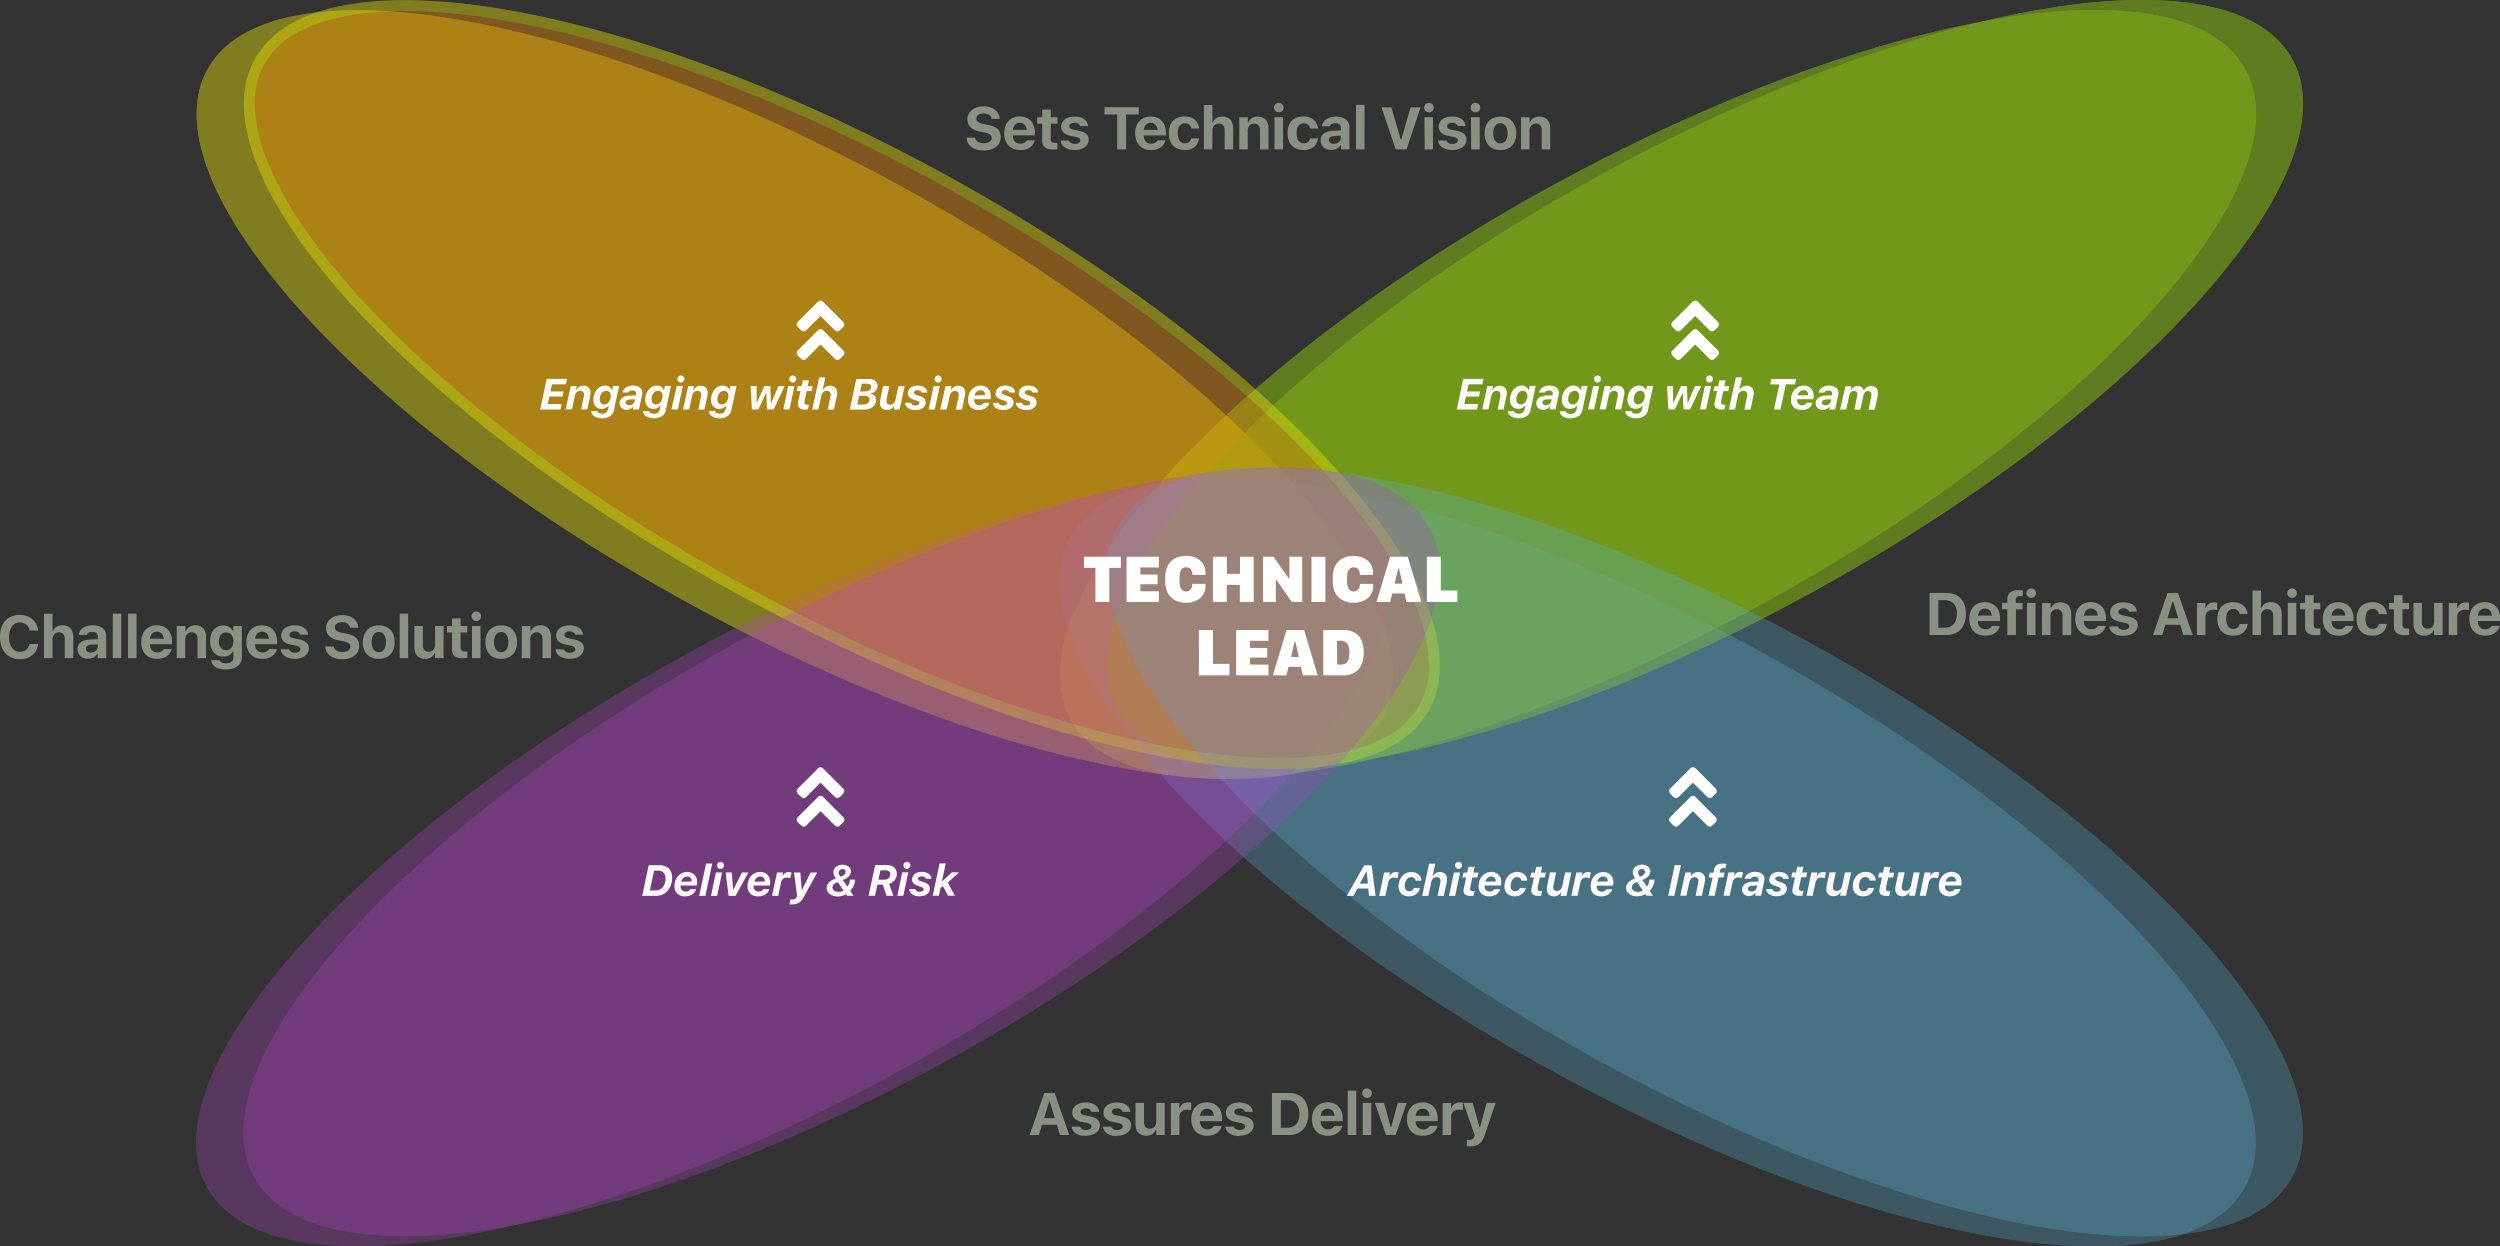 <svg id="Layer_1" data-name="Layer 1" xmlns="http://www.w3.org/2000/svg" xmlns:xlink="http://www.w3.org/1999/xlink" viewBox="0 0 920.44 458.89"><rect x="0" y="0" width="920.44" height="458.89" fill="#333333" stroke="none"/><defs><style>.cls-1{fill:none;}.cls-2{clip-path:url(#clip-path);}.cls-3{opacity:1;}.cls-4{opacity:0.61;}.cls-5{fill:#7caa16;}.cls-6{fill:#7caa15;}.cls-7{opacity:0.43;}.cls-8{fill:#e5dc07;}.cls-9{opacity:0.3;}.cls-10{fill:#56aed5;}.cls-11{fill:#af43c3;}.cls-12{fill:#889182;}.cls-13{fill:#e58707;}.cls-14{isolation:isolate;}.cls-15{fill:#fff;}.cls-16{fill:#fffdfa;}.cls-17{fill:snow;}</style><clipPath id="clip-path" transform="translate(-500.42 -310.59)"><rect class="cls-1" width="1920" height="1080"/></clipPath></defs><g class="cls-2"><g id="Web_1920_1" data-name="Web 1920 1"><g id="Group_169" data-name="Group 169" class="cls-3"><g id="Group_162" data-name="Group 162"><g id="Group_163" data-name="Group 163"><g id="Ellipse_3" data-name="Ellipse 3" class="cls-4"><ellipse id="Ellipse_3-2" data-name="Ellipse 3-2" class="cls-5" cx="1110.78" cy="455.79" rx="247.12" ry="86.07" transform="translate(-582.12 285.06) rotate(-29)"/><path id="Ellipse_3_-_Outline" data-name="Ellipse 3 - Outline" class="cls-6" d="M1070.51,383.13c-14.6,8.09-28.91,16.69-42.53,25.56-13.27,8.64-26,17.64-38,26.75-11.7,8.93-22.69,18.06-32.67,27.12a365.39,365.39,0,0,0-26.68,26.71,233.37,233.37,0,0,0-20,25.43A126.41,126.41,0,0,0,898.18,538a59.89,59.89,0,0,0-4.56,20.09A29.51,29.51,0,0,0,909,585.74a59.54,59.54,0,0,0,19.45,6.79,126,126,0,0,0,26.38,1.69A231.47,231.47,0,0,0,987,590.77a364.52,364.52,0,0,0,36.77-8.46c13-3.67,26.55-8.15,40.32-13.33,14-5.29,28.44-11.35,42.8-18,14.73-6.84,29.61-14.42,44.21-22.51s28.91-16.7,42.53-25.57c13.27-8.64,26-17.63,38-26.74,11.69-8.94,22.68-18.07,32.67-27.13a367.11,367.11,0,0,0,26.67-26.7,233.48,233.48,0,0,0,20-25.44,125.77,125.77,0,0,0,12.54-23.27,59.58,59.58,0,0,0,4.55-20.08,29.48,29.48,0,0,0-15.34-27.69,59.75,59.75,0,0,0-19.45-6.78,125.32,125.32,0,0,0-26.38-1.69,229.64,229.64,0,0,0-32.14,3.44,364.12,364.12,0,0,0-36.78,8.47c-13,3.66-26.55,8.14-40.32,13.33-14,5.28-28.44,11.34-42.79,18-14.74,6.85-29.62,14.42-44.22,22.52m-1.46-2.63c119.37-66.16,234.82-86.09,257.87-44.51s-55,128.91-174.41,195.08-234.82,86.09-257.86,44.52S949.69,446.67,1069.05,380.5Z" transform="translate(-500.42 -310.59)"/></g><g id="Ellipse_4" data-name="Ellipse 4" class="cls-7"><ellipse id="Ellipse_4-2" data-name="Ellipse 4-2" class="cls-8" cx="792.98" cy="455.88" rx="86.07" ry="247.12" transform="translate(-490.6 617.85) rotate(-61)"/><path id="Ellipse_4_-_Outline" data-name="Ellipse 4 - Outline" class="cls-8" d="M832.77,384.1c-14.58-8.08-29.44-15.65-44.15-22.49-14.34-6.66-28.72-12.71-42.73-18-13.75-5.18-27.29-9.65-40.24-13.31A365.28,365.28,0,0,0,669,321.88a230.81,230.81,0,0,0-32-3.43,124.66,124.66,0,0,0-26.17,1.68,58.59,58.59,0,0,0-19.12,6.66,28.5,28.5,0,0,0-14.85,26.8,58.6,58.6,0,0,0,4.48,19.74,124.69,124.69,0,0,0,12.45,23.08,230,230,0,0,0,19.87,25.33,363.07,363.07,0,0,0,26.6,26.62c10,9.06,20.93,18.16,32.6,27.08,11.9,9.09,24.65,18.07,37.9,26.7,13.59,8.86,27.88,17.44,42.47,25.53s29.43,15.65,44.15,22.48c14.34,6.67,28.71,12.72,42.73,18,13.74,5.17,27.28,9.65,40.23,13.3A363.41,363.41,0,0,0,917,589.89a230.82,230.82,0,0,0,32,3.42,124.66,124.66,0,0,0,26.17-1.68A58.36,58.36,0,0,0,994.28,585a28.5,28.5,0,0,0,14.85-26.8,58.6,58.6,0,0,0-4.48-19.74,125,125,0,0,0-12.45-23.08A228.92,228.92,0,0,0,972.33,490a365.05,365.05,0,0,0-26.59-26.63c-10-9-20.94-18.16-32.61-27.07-11.9-9.1-24.65-18.08-37.89-26.71-13.6-8.85-27.89-17.44-42.47-25.52m1.94-3.5c119.37,66.16,197.45,153.5,174.41,195.08s-138.5,21.65-257.87-44.52S553.8,377.66,576.85,336.08,715.34,314.43,834.71,380.6Z" transform="translate(-500.42 -310.59)"/></g><g id="Ellipse_5" data-name="Ellipse 5" class="cls-9"><ellipse id="Ellipse_5-2" data-name="Ellipse 5-2" class="cls-10" cx="1110.75" cy="627.97" rx="86.07" ry="247.12" transform="translate(-477.4 984.44) rotate(-61)"/><path id="Ellipse_5_-_Outline" data-name="Ellipse 5 - Outline" class="cls-10" d="M1151,555.31c-14.6-8.09-29.48-15.67-44.21-22.52-14.36-6.67-28.76-12.73-42.8-18-13.77-5.18-27.34-9.66-40.32-13.33A367.31,367.31,0,0,0,986.92,493a233,233,0,0,0-32.15-3.44,126,126,0,0,0-26.38,1.69A59.54,59.54,0,0,0,908.94,498,29.48,29.48,0,0,0,893.6,525.7a59.64,59.64,0,0,0,4.55,20.09,126.41,126.41,0,0,0,12.54,23.27,230.94,230.94,0,0,0,20,25.43,363.15,363.15,0,0,0,26.67,26.7c10,9.07,21,18.2,32.67,27.13,11.92,9.11,24.69,18.11,38,26.74,13.61,8.87,27.92,17.47,42.52,25.57s29.48,15.67,44.22,22.52c14.36,6.67,28.75,12.73,42.79,18,13.78,5.18,27.34,9.66,40.32,13.33a367.5,367.5,0,0,0,36.78,8.47,232.83,232.83,0,0,0,32.15,3.44,126,126,0,0,0,26.38-1.69,59.57,59.57,0,0,0,19.44-6.79,29.47,29.47,0,0,0,15.35-27.68,59.64,59.64,0,0,0-4.55-20.09,126.6,126.6,0,0,0-12.54-23.26,232.52,232.52,0,0,0-20-25.44,367.11,367.11,0,0,0-26.67-26.7c-10-9.07-21-18.2-32.67-27.13-11.92-9.11-24.69-18.1-38-26.74-13.62-8.87-27.92-17.47-42.53-25.57m1.46-2.62c119.37,66.16,197.45,153.5,174.4,195.08S1188.39,769.42,1069,703.25,871.57,549.75,894.61,508.17,1033.11,486.52,1152.48,552.69Z" transform="translate(-500.42 -310.59)"/></g><g id="Ellipse_6" data-name="Ellipse 6" class="cls-9"><ellipse id="Ellipse_6-2" data-name="Ellipse 6-2" class="cls-11" cx="792.79" cy="627.9" rx="247.12" ry="86.07" transform="translate(-705.43 152.48) rotate(-29)"/><path id="Ellipse_6_-_Outline" data-name="Ellipse 6 - Outline" class="cls-11" d="M832.58,699.69c14.58-8.09,28.87-16.67,42.47-25.53,13.25-8.63,26-17.61,37.9-26.7,11.67-8.92,22.64-18,32.6-27.08a365,365,0,0,0,26.6-26.62A231.44,231.44,0,0,0,992,568.43a124.05,124.05,0,0,0,12.44-23.08,58.61,58.61,0,0,0,4.49-19.74,28.49,28.49,0,0,0-14.86-26.8A58.51,58.51,0,0,0,975,492.15a124.61,124.61,0,0,0-26.16-1.68,230.65,230.65,0,0,0-32,3.43,362.16,362.16,0,0,0-36.68,8.45c-13,3.65-26.49,8.13-40.24,13.3-14,5.27-28.39,11.32-42.72,18C782.44,540.47,767.59,548,753,556.12s-28.87,16.67-42.47,25.53c-13.24,8.62-26,17.61-37.89,26.7C661,617.27,650,626.38,640,635.42a367.19,367.19,0,0,0-26.6,26.63,232.19,232.19,0,0,0-19.86,25.32,125,125,0,0,0-12.44,23.08,58.67,58.67,0,0,0-4.49,19.75A28.48,28.48,0,0,0,591.5,757a58.61,58.61,0,0,0,19.12,6.67,124.66,124.66,0,0,0,26.17,1.67,229.15,229.15,0,0,0,32-3.43,365.47,365.47,0,0,0,36.68-8.44c12.95-3.66,26.49-8.13,40.24-13.3,14-5.28,28.39-11.33,42.72-18,14.72-6.84,29.57-14.4,44.15-22.48m1.94,3.5c-119.37,66.16-234.81,86.09-257.86,44.51s55-128.92,174.41-195.08,234.81-86.09,257.86-44.52S953.89,637,834.52,703.19Z" transform="translate(-500.42 -310.59)"/></g></g></g><g id="Group_166" data-name="Group 166"><path id="Path_2" data-name="Path 2" class="cls-12" d="M1210.83,544.38h6.1a7.94,7.94,0,0,0,3.94-.92,6,6,0,0,0,2.48-2.67,9.48,9.48,0,0,0,.85-4.26v0a9.07,9.07,0,0,0-.85-4.13,5.94,5.94,0,0,0-2.48-2.6,8.06,8.06,0,0,0-3.94-.9h-6.1Zm3.25-2.68V531.55h2.34a4.82,4.82,0,0,1,2.41.58,3.86,3.86,0,0,1,1.54,1.71,6.4,6.4,0,0,1,.53,2.73v0a6.72,6.72,0,0,1-.52,2.79,3.82,3.82,0,0,1-1.52,1.73,4.74,4.74,0,0,1-2.44.59Zm17.27,2.93a6.64,6.64,0,0,0,2.25-.33,5.11,5.11,0,0,0,1.59-.86,4.36,4.36,0,0,0,1.5-2.3l0-.1h-2.91l0,.06a1.76,1.76,0,0,1-.4.5,3,3,0,0,1-.78.48,3.1,3.1,0,0,1-1.17.2,2.77,2.77,0,0,1-1.46-.38,2.48,2.48,0,0,1-1-1.08,4,4,0,0,1-.33-1.71v-1.27a4,4,0,0,1,.34-1.74,2.49,2.49,0,0,1,.92-1.09,2.53,2.53,0,0,1,1.34-.37,2.49,2.49,0,0,1,1.33.36,2.35,2.35,0,0,1,.9,1.07,4.16,4.16,0,0,1,.33,1.77v1.26l1.47-1.86h-8.17v2h9.68v-1a6.93,6.93,0,0,0-.68-3.13,5,5,0,0,0-1.93-2.07,6.34,6.34,0,0,0-6,0,5.18,5.18,0,0,0-2,2.15,7.23,7.23,0,0,0-.69,3.27h0a7.11,7.11,0,0,0,.7,3.27,5,5,0,0,0,2,2.13A6.07,6.07,0,0,0,1231.35,544.63Zm8.14-.25h3.14v-9.47h2.44v-2.36h-2.5v-.89a1.41,1.41,0,0,1,1.66-1.6h.54a2.57,2.57,0,0,1,.4,0V528c-.23,0-.48-.07-.74-.09s-.55,0-.87,0a4.46,4.46,0,0,0-3.1.88,3.44,3.44,0,0,0-1,2.65v1.11h-1.91v2.36h1.91Zm7.22,0h3.14V532.55h-3.14Zm1.58-13.65a1.68,1.68,0,0,0,1.25-.51,1.66,1.66,0,0,0,.51-1.23,1.74,1.74,0,0,0-1.76-1.75,1.76,1.76,0,0,0-1.25.51,1.65,1.65,0,0,0-.52,1.24,1.62,1.62,0,0,0,.52,1.23A1.72,1.72,0,0,0,1248.29,530.73Zm3.92,13.65h3.14v-6.85a3.22,3.22,0,0,1,.28-1.4,2.13,2.13,0,0,1,2-1.24,2,2,0,0,1,1.64.64,3,3,0,0,1,.53,1.9v7H1263v-7.65a4.78,4.78,0,0,0-1-3.28,4.42,4.42,0,0,0-5.14-.6,3.33,3.33,0,0,0-1.27,1.53h-.19v-1.83h-3.14Zm18.15.25a6.64,6.64,0,0,0,2.25-.33,5.23,5.23,0,0,0,1.59-.86,4.36,4.36,0,0,0,1.5-2.3l0-.11h-2.92l0,.07a1.76,1.76,0,0,1-.4.5,3,3,0,0,1-.78.48,3.1,3.1,0,0,1-1.17.2,2.77,2.77,0,0,1-1.46-.38,2.48,2.48,0,0,1-1-1.08,4,4,0,0,1-.33-1.71v-1.27a4,4,0,0,1,.34-1.74,2.49,2.49,0,0,1,.92-1.09,2.53,2.53,0,0,1,1.34-.37,2.49,2.49,0,0,1,1.33.36,2.35,2.35,0,0,1,.9,1.07,4.16,4.16,0,0,1,.33,1.77v1.26l1.47-1.86h-8.17v2h9.68v-1a6.93,6.93,0,0,0-.68-3.13,5,5,0,0,0-1.93-2.07,6.34,6.34,0,0,0-6,0,5.18,5.18,0,0,0-2,2.15,7.23,7.23,0,0,0-.69,3.27h0a7.11,7.11,0,0,0,.7,3.27,5.07,5.07,0,0,0,2,2.13,6,6,0,0,0,3.08.75Zm11.93,0a6.89,6.89,0,0,0,2.69-.48,4.38,4.38,0,0,0,1.83-1.35,3.29,3.29,0,0,0,.67-2v0a2.66,2.66,0,0,0-.85-2.08,5.75,5.75,0,0,0-2.62-1.16l-2-.42a3.32,3.32,0,0,1-1.29-.49.93.93,0,0,1-.37-.78h0a1,1,0,0,1,.24-.68,1.56,1.56,0,0,1,.66-.45,2.63,2.63,0,0,1,1-.17,2.41,2.41,0,0,1,1.4.38,1.51,1.51,0,0,1,.64.85v0h2.91v0a3.2,3.2,0,0,0-.65-1.73,4,4,0,0,0-1.67-1.25,6.77,6.77,0,0,0-2.63-.47,6.94,6.94,0,0,0-2.59.46,4,4,0,0,0-1.72,1.3,3.11,3.11,0,0,0-.62,2h0a2.89,2.89,0,0,0,.84,2.16,5,5,0,0,0,2.53,1.2l2,.42a3.36,3.36,0,0,1,1.29.51,1,1,0,0,1,.38.79v0a1,1,0,0,1-.25.68,1.83,1.83,0,0,1-.71.45,3,3,0,0,1-1.06.17,2.66,2.66,0,0,1-1.46-.35,1.82,1.82,0,0,1-.74-.9l0,0H1277v0a3.25,3.25,0,0,0,.75,1.79,4.18,4.18,0,0,0,1.76,1.23,7.36,7.36,0,0,0,2.75.45Zm10.82-.25h3.4L1300.3,532h.94v-3.09h-2.76Zm2.88-3.76h8.75l-.79-2.43h-7.17Zm8.29,3.76h3.42l-5.4-15.5h-1.8V532Zm5,0h3.14v-6.62a2.8,2.8,0,0,1,.36-1.44,2.33,2.33,0,0,1,1-.93,3.42,3.42,0,0,1,1.54-.33,5.84,5.84,0,0,1,.73.05c.24,0,.48.08.71.13v-2.73a3.45,3.45,0,0,0-.54-.11,4.46,4.46,0,0,0-.63,0,3.35,3.35,0,0,0-1.92.54,2.71,2.71,0,0,0-1.07,1.5h-.19v-1.84h-3.14Zm13.38.25a6.11,6.11,0,0,0,2.66-.52,4.37,4.37,0,0,0,1.78-1.49,5.08,5.08,0,0,0,.83-2.23v-.07H1325l0,0a2.25,2.25,0,0,1-.78,1.35,2.45,2.45,0,0,1-1.55.45,2.25,2.25,0,0,1-1.42-.43,2.63,2.63,0,0,1-.88-1.25,5.86,5.86,0,0,1-.31-2v0a5.65,5.65,0,0,1,.3-2,2.47,2.47,0,0,1,.89-1.24,2.64,2.64,0,0,1,3,.09,2.39,2.39,0,0,1,.75,1.38v0h2.91v0a5,5,0,0,0-.8-2.3,4.28,4.28,0,0,0-1.78-1.51,6.13,6.13,0,0,0-2.7-.54,6.47,6.47,0,0,0-3.14.72,4.74,4.74,0,0,0-2,2.09,7.46,7.46,0,0,0-.68,3.32v0a7.56,7.56,0,0,0,.68,3.35,4.73,4.73,0,0,0,2,2.11A6.13,6.13,0,0,0,1322.66,544.63Zm7.07-.25h3.13v-6.85a3.23,3.23,0,0,1,.29-1.4,2.24,2.24,0,0,1,.81-.92,2.32,2.32,0,0,1,1.24-.32,2,2,0,0,1,1.64.65,2.91,2.91,0,0,1,.53,1.9v6.94h3.13v-7.65a5.7,5.7,0,0,0-.47-2.41,3.32,3.32,0,0,0-1.36-1.51,4.51,4.51,0,0,0-2.22-.52,3.89,3.89,0,0,0-2.13.56,3.31,3.31,0,0,0-1.26,1.53h-.2V528h-3.13Zm13,0h3.13V532.55h-3.13Zm1.57-13.65a1.74,1.74,0,0,0,1.25-3,1.72,1.72,0,0,0-1.25-.51,1.76,1.76,0,0,0-1.24.51,1.7,1.7,0,0,0-.53,1.24,1.66,1.66,0,0,0,.53,1.23A1.71,1.71,0,0,0,1344.31,530.73Zm8.84,13.69a8.44,8.44,0,0,0,.87,0l.7-.1V542l-.43,0h-.5a1.51,1.51,0,0,1-1.15-.37,1.59,1.59,0,0,1-.36-1.17v-5.55h2.43v-2.36h-2.44v-2.83h-3.16v2.83h-1.83v2.36h1.83v6.28a3,3,0,0,0,.94,2.47A5,5,0,0,0,1353.15,544.42Zm8.32.21a6.64,6.64,0,0,0,2.25-.33,5,5,0,0,0,1.59-.86,4.36,4.36,0,0,0,1.5-2.3l0-.1h-2.91l0,.06a1.76,1.76,0,0,1-.4.5,3,3,0,0,1-.78.48,3.1,3.1,0,0,1-1.17.2,2.77,2.77,0,0,1-1.46-.38,2.48,2.48,0,0,1-.95-1.08,4,4,0,0,1-.33-1.71v-1.27a4,4,0,0,1,.34-1.74,2.63,2.63,0,0,1,.92-1.09,2.64,2.64,0,0,1,2.68,0,2.46,2.46,0,0,1,.9,1.07,4.31,4.31,0,0,1,.32,1.77v1.26l1.48-1.86h-8.18v2h9.68v-1a6.86,6.86,0,0,0-.68-3.12,5,5,0,0,0-1.93-2.08,6.34,6.34,0,0,0-6,0,5.18,5.18,0,0,0-2,2.15,7.23,7.23,0,0,0-.69,3.27h0a7.11,7.11,0,0,0,.7,3.27,5,5,0,0,0,2,2.13A6.07,6.07,0,0,0,1361.47,544.63Zm12.44,0a6.05,6.05,0,0,0,2.66-.52,4.42,4.42,0,0,0,1.78-1.48,5.15,5.15,0,0,0,.82-2.24v-.07h-2.9l0,0a2.25,2.25,0,0,1-.78,1.35,2.45,2.45,0,0,1-1.55.45,2.27,2.27,0,0,1-1.42-.43,2.63,2.63,0,0,1-.88-1.25,5.86,5.86,0,0,1-.31-2v0a5.74,5.74,0,0,1,.3-2,2.52,2.52,0,0,1,.89-1.24,2.42,2.42,0,0,1,1.42-.43,2.32,2.32,0,0,1,1.6.52,2.39,2.39,0,0,1,.75,1.38v0h2.91v0a5,5,0,0,0-.79-2.3,4.31,4.31,0,0,0-1.79-1.51,6.24,6.24,0,0,0-2.7-.54,6.47,6.47,0,0,0-3.14.72,4.79,4.79,0,0,0-2,2.09,7.46,7.46,0,0,0-.68,3.32v0a7.56,7.56,0,0,0,.68,3.35,4.73,4.73,0,0,0,2,2.11A6.13,6.13,0,0,0,1373.91,544.63Zm11.92-.21a8.44,8.44,0,0,0,.87,0l.7-.1V542l-.42,0h-.5a1.54,1.54,0,0,1-1.16-.37,1.59,1.59,0,0,1-.36-1.17v-5.55h2.44v-2.36H1385v-2.83h-3.17v2.83H1380v2.36h1.82v6.28a3,3,0,0,0,1,2.47A5,5,0,0,0,1385.83,544.42Zm7.16.21a4,4,0,0,0,2.15-.55,3.23,3.23,0,0,0,1.27-1.53h.2v1.83h3.13V532.55h-3.13v6.83a3.25,3.25,0,0,1-.28,1.4,2.1,2.1,0,0,1-.8.92,2.51,2.51,0,0,1-1.31.33,1.93,1.93,0,0,1-1.61-.65,3.06,3.06,0,0,1-.5-1.9v-6.93H1389v7.64a5.76,5.76,0,0,0,.45,2.4,3.27,3.27,0,0,0,1.35,1.52A4.3,4.3,0,0,0,1393,544.63Zm9-.25h3.14v-6.62a2.79,2.79,0,0,1,.35-1.44,2.39,2.39,0,0,1,1-.93,3.49,3.49,0,0,1,1.55-.33,5.81,5.81,0,0,1,.72.05c.25,0,.48.08.72.13v-2.73a3.45,3.45,0,0,0-.54-.11,4.44,4.44,0,0,0-.63,0,3.27,3.27,0,0,0-1.92.53,2.71,2.71,0,0,0-1.07,1.5h-.19v-1.84H1402Zm13.36.25a6.57,6.57,0,0,0,2.25-.33,5,5,0,0,0,1.59-.86,4.3,4.3,0,0,0,1-1.13,3.9,3.9,0,0,0,.5-1.17l0-.1h-2.93l0,.06a1.76,1.76,0,0,1-.4.5,2.83,2.83,0,0,1-.78.48,3.1,3.1,0,0,1-1.17.2,2.77,2.77,0,0,1-1.46-.38,2.52,2.52,0,0,1-.94-1.08,4,4,0,0,1-.34-1.71v-1.27a4.19,4.19,0,0,1,.34-1.74A2.63,2.63,0,0,1,1414,535a2.56,2.56,0,0,1,1.34-.37,2.52,2.52,0,0,1,1.34.36,2.41,2.41,0,0,1,.9,1.07,4.32,4.32,0,0,1,.33,1.77v1.26l1.47-1.86h-8.17v2h9.68v-1a6.79,6.79,0,0,0-.67-3.13,5,5,0,0,0-1.94-2.07,5.76,5.76,0,0,0-3-.74,5.83,5.83,0,0,0-3,.76,5.15,5.15,0,0,0-2,2.15,7.23,7.23,0,0,0-.69,3.27h0a7.11,7.11,0,0,0,.7,3.27,5,5,0,0,0,2,2.13,6,6,0,0,0,3.09.75Z" transform="translate(-500.42 -310.59)"/><g id="Group_164" data-name="Group 164"><g id="Group_163-2" data-name="Group 163-2"><g id="Ellipse_3-3" data-name="Ellipse 3-3" class="cls-4"><ellipse id="Ellipse_3-4" data-name="Ellipse 3-4" class="cls-5" cx="1128.19" cy="452.09" rx="247.12" ry="86.07" transform="translate(-578.15 293.03) rotate(-29)"/><path id="Ellipse_3_-_Outline-2" data-name="Ellipse 3 - Outline-2" class="cls-6" d="M1087.91,379.44c-14.6,8.09-28.91,16.69-42.53,25.56-13.26,8.64-26,17.64-38,26.74-11.69,8.94-22.68,18.07-32.67,27.13a365.11,365.11,0,0,0-26.67,26.7,232,232,0,0,0-20,25.44,125.49,125.49,0,0,0-12.54,23.27A59.41,59.41,0,0,0,911,554.37a29.53,29.53,0,0,0,15.34,27.68,59.77,59.77,0,0,0,19.45,6.79,126.66,126.66,0,0,0,26.38,1.69,231.15,231.15,0,0,0,32.15-3.45,362,362,0,0,0,36.78-8.47c13-3.66,26.54-8.14,40.32-13.32,14-5.29,28.43-11.35,42.79-18,14.74-6.84,29.61-14.42,44.22-22.52s28.91-16.69,42.53-25.56c13.26-8.64,26-17.63,38-26.74,11.69-8.94,22.68-18.07,32.67-27.13a367.11,367.11,0,0,0,26.67-26.7,232,232,0,0,0,20-25.44,125.18,125.18,0,0,0,12.54-23.27,59.6,59.6,0,0,0,4.56-20.08A29.52,29.52,0,0,0,1330,322.14a59.52,59.52,0,0,0-19.45-6.78,125.9,125.9,0,0,0-26.37-1.7,231.15,231.15,0,0,0-32.15,3.45,364.75,364.75,0,0,0-36.78,8.47c-13,3.66-26.54,8.14-40.32,13.33-14,5.28-28.43,11.34-42.79,18-14.74,6.85-29.61,14.42-44.22,22.52m-1.45-2.63c119.37-66.16,234.81-86.09,257.86-44.52s-55,128.92-174.41,195.09S935.1,613.47,912.05,571.9,967.09,443,1086.46,376.81Z" transform="translate(-500.42 -310.59)"/></g><g id="Ellipse_4-3" data-name="Ellipse 4-3" class="cls-7"><ellipse id="Ellipse_4-4" data-name="Ellipse 4-4" class="cls-13" cx="810.39" cy="452.19" rx="86.07" ry="247.12" transform="translate(-478.4 631.17) rotate(-61)"/><path id="Ellipse_4_-_Outline-2" data-name="Ellipse 4 - Outline-2" class="cls-8" d="M850.17,380.41c-14.58-8.09-29.43-15.65-44.15-22.49-14.34-6.66-28.71-12.71-42.73-18-13.74-5.18-27.28-9.65-40.23-13.31a366.1,366.1,0,0,0-36.68-8.44,230.81,230.81,0,0,0-32-3.43,124.61,124.61,0,0,0-26.16,1.68,58.36,58.36,0,0,0-19.12,6.66,28.49,28.49,0,0,0-14.86,26.8,58.61,58.61,0,0,0,4.49,19.74,124.37,124.37,0,0,0,12.44,23.08A232.39,232.39,0,0,0,631,418.05a365,365,0,0,0,26.6,26.62c10,9.05,20.93,18.16,32.61,27.08,11.89,9.09,24.64,18.07,37.89,26.7C741.73,507.3,756,515.89,770.6,524s29.44,15.64,44.15,22.48c14.34,6.66,28.71,12.71,42.73,18,13.75,5.17,27.29,9.65,40.24,13.3a364.88,364.88,0,0,0,36.68,8.45,232,232,0,0,0,32,3.42,124.61,124.61,0,0,0,26.16-1.68,58.59,58.59,0,0,0,19.12-6.66,28.49,28.49,0,0,0,14.86-26.8,58.61,58.61,0,0,0-4.49-19.74,124.64,124.64,0,0,0-12.44-23.08,232.39,232.39,0,0,0-19.87-25.33,365,365,0,0,0-26.6-26.62c-10-9-20.93-18.16-32.61-27.08-11.89-9.09-24.64-18.07-37.89-26.7-13.6-8.85-27.88-17.44-42.47-25.52m1.94-3.5c119.37,66.16,197.46,153.5,174.41,195.08S888,593.64,768.66,527.47,571.21,374,594.25,332.39,732.75,310.74,852.11,376.91Z" transform="translate(-500.42 -310.59)"/></g><g id="Ellipse_5-3" data-name="Ellipse 5-3" class="cls-9"><ellipse id="Ellipse_5-4" data-name="Ellipse 5-4" class="cls-10" cx="1128.15" cy="624.28" rx="86.07" ry="247.12" transform="translate(-465.2 997.76) rotate(-61)"/><path id="Ellipse_5_-_Outline-2" data-name="Ellipse 5 - Outline-2" class="cls-10" d="M1168.43,551.62c-14.61-8.09-29.48-15.67-44.22-22.52-14.36-6.67-28.75-12.73-42.79-18-13.78-5.18-27.34-9.66-40.32-13.33a367.5,367.5,0,0,0-36.78-8.47,232.83,232.83,0,0,0-32.15-3.44,125.32,125.32,0,0,0-26.38,1.69,59.4,59.4,0,0,0-19.44,6.79A29.44,29.44,0,0,0,911,522a59.64,59.64,0,0,0,4.55,20.09,126,126,0,0,0,12.55,23.26,231.22,231.22,0,0,0,19.95,25.44,365.25,365.25,0,0,0,26.68,26.7c10,9.07,21,18.2,32.67,27.13,11.91,9.11,24.68,18.1,37.95,26.74,13.61,8.87,27.93,17.47,42.53,25.57s29.48,15.67,44.21,22.51c14.36,6.68,28.76,12.74,42.8,18,13.77,5.18,27.34,9.66,40.32,13.33a367.31,367.31,0,0,0,36.77,8.47,233,233,0,0,0,32.15,3.44,126.66,126.66,0,0,0,26.38-1.69,59.77,59.77,0,0,0,19.45-6.79,29.48,29.48,0,0,0,15.34-27.68,59.64,59.64,0,0,0-4.55-20.09,126.41,126.41,0,0,0-12.54-23.27,230.94,230.94,0,0,0-20-25.43,361.2,361.2,0,0,0-26.67-26.7c-10-9.07-21-18.2-32.67-27.13-11.92-9.11-24.69-18.11-38-26.75-13.62-8.86-27.93-17.46-42.53-25.56m1.45-2.62c119.37,66.16,197.45,153.5,174.41,195.08s-138.5,21.65-257.87-44.52S889,546.06,912,504.48,1050.51,482.83,1169.88,549Z" transform="translate(-500.42 -310.59)"/></g><g id="Ellipse_6-3" data-name="Ellipse 6-3" class="cls-9"><ellipse id="Ellipse_6-4" data-name="Ellipse 6-4" class="cls-11" cx="810.2" cy="624.21" rx="247.12" ry="86.07" transform="translate(-701.46 160.45) rotate(-29)"/><path id="Ellipse_6_-_Outline-2" data-name="Ellipse 6 - Outline-2" class="cls-11" d="M850,696c14.58-8.09,28.87-16.67,42.47-25.53,13.24-8.63,26-17.61,37.89-26.7,11.67-8.92,22.64-18,32.61-27.08a366.91,366.91,0,0,0,26.59-26.62,229,229,0,0,0,19.87-25.33,124.69,124.69,0,0,0,12.45-23.08,58.6,58.6,0,0,0,4.48-19.74,28.5,28.5,0,0,0-14.85-26.8,58.59,58.59,0,0,0-19.12-6.66,124.66,124.66,0,0,0-26.17-1.68,230.81,230.81,0,0,0-32,3.43,363.41,363.41,0,0,0-36.68,8.45c-12.95,3.65-26.49,8.13-40.23,13.3-14,5.27-28.39,11.32-42.73,18-14.71,6.84-29.57,14.41-44.15,22.49S741.54,569.1,727.94,578c-13.25,8.62-26,17.61-37.9,26.7-11.67,8.92-22.64,18-32.6,27.07a363.2,363.2,0,0,0-26.6,26.63A231,231,0,0,0,611,683.68a125,125,0,0,0-12.45,23.08,58.6,58.6,0,0,0-4.48,19.75A28.5,28.5,0,0,0,608.9,753.3,58.61,58.61,0,0,0,628,760a125.33,125.33,0,0,0,26.17,1.67,229.3,229.3,0,0,0,32-3.43,365.28,365.28,0,0,0,36.67-8.44c13-3.66,26.49-8.13,40.24-13.3,14-5.28,28.39-11.33,42.72-18,14.72-6.84,29.57-14.4,44.16-22.48m1.94,3.5C732.56,765.66,617.11,785.59,594.06,744s55-128.92,174.41-195.08,234.82-86.09,257.86-44.52S971.29,633.33,851.93,699.5Z" transform="translate(-500.42 -310.59)"/></g></g><g id="TECHNICAL_LEAD" data-name="TECHNICAL LEAD" class="cls-14"><g class="cls-14"><path class="cls-15" d="M903.73,532.23V519.67H899.5v-4.1h13.6v4.1h-4.24v12.56Z" transform="translate(-500.42 -310.59)"/><path class="cls-15" d="M927.07,532.23H915.2V515.57h11.87v3.94h-6.81v2.63h6.36v3.56h-6.36v2.59h6.81Z" transform="translate(-500.42 -310.59)"/><path class="cls-15" d="M934.69,524.69a6.1,6.1,0,0,0,.29,2,2.59,2.59,0,0,0,.83,1.24,2.08,2.08,0,0,0,1.31.42,2.1,2.1,0,0,0,1.27-.37,2.25,2.25,0,0,0,.77-1,3.78,3.78,0,0,0,.26-1.42h4.84v.74a5.86,5.86,0,0,1-.92,3.28,6,6,0,0,1-2.55,2.16,8.47,8.47,0,0,1-3.72.77,8.3,8.3,0,0,1-4.17-1,6.44,6.44,0,0,1-2.58-2.74,9.3,9.3,0,0,1-.88-4.15v-1.5a9.26,9.26,0,0,1,.88-4.15,6.41,6.41,0,0,1,2.58-2.73,8.4,8.4,0,0,1,4.17-1,9.42,9.42,0,0,1,2.89.43,6.64,6.64,0,0,1,2.28,1.26,5.62,5.62,0,0,1,1.49,2,6.13,6.13,0,0,1,.53,2.58v.72h-4.84a3.8,3.8,0,0,0-.26-1.43,2.22,2.22,0,0,0-.77-1,2.1,2.1,0,0,0-1.27-.37,2.08,2.08,0,0,0-1.31.42,2.64,2.64,0,0,0-.83,1.24,6.23,6.23,0,0,0-.29,2Z" transform="translate(-500.42 -310.59)"/><path class="cls-15" d="M956.9,532.23v-6.31h-4.83v6.31H947V515.57h5.12v6.29h4.83v-6.29H962v16.66Z" transform="translate(-500.42 -310.59)"/><path class="cls-15" d="M965.44,532.23V515.57h3.85l5.67,8.06h.2v-8.06h4.7v16.66h-3.81l-5.71-8.2h-.2v8.2Z" transform="translate(-500.42 -310.59)"/><path class="cls-15" d="M983.28,532.23V515.57h5.12v16.66Z" transform="translate(-500.42 -310.59)"/><path class="cls-15" d="M996.39,524.69a6.13,6.13,0,0,0,.28,2,2.59,2.59,0,0,0,.83,1.24,2.1,2.1,0,0,0,1.32.42,2.07,2.07,0,0,0,1.26-.37,2.18,2.18,0,0,0,.77-1,3.78,3.78,0,0,0,.26-1.42H1006v.74a5.79,5.79,0,0,1-.93,3.28,6,6,0,0,1-2.54,2.16,8.47,8.47,0,0,1-3.72.77,8.25,8.25,0,0,1-4.17-1A6.32,6.32,0,0,1,992,528.8a9.16,9.16,0,0,1-.88-4.15v-1.5A9.13,9.13,0,0,1,992,519a6.3,6.3,0,0,1,2.58-2.73,8.35,8.35,0,0,1,4.17-1,9.47,9.47,0,0,1,2.89.43,6.64,6.64,0,0,1,2.28,1.26,5.59,5.59,0,0,1,1.48,2,6,6,0,0,1,.54,2.58v.72h-4.85a3.8,3.8,0,0,0-.26-1.43,2.15,2.15,0,0,0-.77-1,2.07,2.07,0,0,0-1.26-.37,2.1,2.1,0,0,0-1.32.42,2.64,2.64,0,0,0-.83,1.24,6.25,6.25,0,0,0-.28,2Z" transform="translate(-500.42 -310.59)"/><path class="cls-15" d="M1007.23,532.23l5-16.66h6.49l5,16.66h-5.47l-.72-3.15H1013l-.75,3.15Zm8-12.42-1.34,5.67h2.89l-1.29-5.67Z" transform="translate(-500.42 -310.59)"/><path class="cls-15" d="M1037,532.23h-11.24V515.57h5.13V528H1037Z" transform="translate(-500.42 -310.59)"/></g><g class="cls-14"><path class="cls-15" d="M953.06,559.23H941.82V542.57H947V555h6.11Z" transform="translate(-500.42 -310.59)"/><path class="cls-15" d="M967.43,559.23H955.55V542.57h11.88v3.94h-6.81v2.63H967v3.56h-6.36v2.59h6.81Z" transform="translate(-500.42 -310.59)"/><path class="cls-15" d="M969.07,559.23l5-16.66h6.49l5,16.66h-5.47l-.72-3.15h-4.55l-.75,3.15Zm8-12.42-1.34,5.67h2.89l-1.29-5.67Z" transform="translate(-500.42 -310.59)"/><path class="cls-15" d="M994.86,542.57a8.27,8.27,0,0,1,4.39,1,6,6,0,0,1,2.48,2.87,11.08,11.08,0,0,1,.78,4.33,11.25,11.25,0,0,1-.8,4.42,6.31,6.31,0,0,1-2.5,3,8.15,8.15,0,0,1-4.35,1.05h-7.24V542.57Zm-2.11,12.72h1.17a4,4,0,0,0,1.56-.27,2.43,2.43,0,0,0,1-.81,3.67,3.67,0,0,0,.57-1.36,9,9,0,0,0,.18-1.91,7.82,7.82,0,0,0-.33-2.44,2.82,2.82,0,0,0-1.06-1.49,3.44,3.44,0,0,0-2-.5h-1.17Z" transform="translate(-500.42 -310.59)"/></g></g></g><path id="Path_3" data-name="Path 3" class="cls-12" d="M862.6,366a8.28,8.28,0,0,0,3.33-.62,5,5,0,0,0,2.16-1.74,4.66,4.66,0,0,0,.76-2.66h0a3.77,3.77,0,0,0-1.12-2.86,7.56,7.56,0,0,0-3.59-1.55l-1.64-.33a4.66,4.66,0,0,1-2-.76,1.48,1.48,0,0,1-.61-1.23h0a1.58,1.58,0,0,1,.33-1,2.24,2.24,0,0,1,.94-.66,3.92,3.92,0,0,1,1.4-.23,3.87,3.87,0,0,1,1.43.24,2.47,2.47,0,0,1,1,.66,1.91,1.91,0,0,1,.47,1l0,.13h3v-.14a4.5,4.5,0,0,0-.83-2.32,5,5,0,0,0-2-1.6,7.5,7.5,0,0,0-3.1-.58,7.33,7.33,0,0,0-3.06.6,4.94,4.94,0,0,0-2.09,1.67,4.16,4.16,0,0,0-.76,2.51h0a3.93,3.93,0,0,0,1.1,2.89,6.65,6.65,0,0,0,3.5,1.61l1.64.33a5.57,5.57,0,0,1,2.07.76,1.48,1.48,0,0,1,.61,1.23h0a1.57,1.57,0,0,1-.37,1,2.42,2.42,0,0,1-1,.71,4.21,4.21,0,0,1-1.53.26,4.62,4.62,0,0,1-1.6-.25,2.72,2.72,0,0,1-1.11-.68,1.68,1.68,0,0,1-.48-1v-.11h-3.13l0,.17a4.3,4.3,0,0,0,.87,2.39,5,5,0,0,0,2.14,1.57A8.45,8.45,0,0,0,862.6,366Zm13.42-.14a7.09,7.09,0,0,0,2.25-.33,5.21,5.21,0,0,0,1.59-.86,4.19,4.19,0,0,0,1-1.14,4.12,4.12,0,0,0,.5-1.16l0-.11h-2.92l0,.06a1.76,1.76,0,0,1-.4.5,2.42,2.42,0,0,1-.78.48,2.92,2.92,0,0,1-1.17.2,2.67,2.67,0,0,1-1.46-.37,2.45,2.45,0,0,1-1-1.09,4,4,0,0,1-.32-1.71V359a4.05,4.05,0,0,1,.34-1.75,2.41,2.41,0,0,1,.92-1.08,2.64,2.64,0,0,1,2.68,0,2.47,2.47,0,0,1,.9,1.07,4.28,4.28,0,0,1,.32,1.77v1.25l1.48-1.85h-8.18v2h9.68v-1a6.86,6.86,0,0,0-.68-3.12,4.89,4.89,0,0,0-1.93-2.07,5.78,5.78,0,0,0-3-.75,5.71,5.71,0,0,0-3,.77,5.12,5.12,0,0,0-2,2.15,7.18,7.18,0,0,0-.68,3.26h0a7.11,7.11,0,0,0,.7,3.27,5,5,0,0,0,2,2.13,6,6,0,0,0,3.09.76Zm12.14-.22a8.44,8.44,0,0,0,.87,0c.27,0,.51-.06.7-.1v-2.33l-.42,0h-.5a1.54,1.54,0,0,1-1.16-.37,1.57,1.57,0,0,1-.36-1.16v-5.56h2.44v-2.36h-2.44v-2.82h-3.17v2.82h-1.83v2.36h1.83v6.28a3,3,0,0,0,1,2.47A5,5,0,0,0,888.16,365.6Zm7.9.22a7.08,7.08,0,0,0,2.69-.49,4.3,4.3,0,0,0,1.83-1.35,3.29,3.29,0,0,0,.67-2h0a2.73,2.73,0,0,0-.85-2.09,5.75,5.75,0,0,0-2.62-1.16l-2-.42a3,3,0,0,1-1.29-.49.93.93,0,0,1-.37-.77h0a1,1,0,0,1,.24-.69,1.59,1.59,0,0,1,.66-.45,2.62,2.62,0,0,1,1-.16,2.33,2.33,0,0,1,1.4.37,1.6,1.6,0,0,1,.64.85V357H901v-.05a3.12,3.12,0,0,0-.65-1.73,3.91,3.91,0,0,0-1.67-1.25,6.55,6.55,0,0,0-2.63-.46,6.7,6.7,0,0,0-2.58.46,4,4,0,0,0-1.73,1.29,3.19,3.19,0,0,0-.62,1.95h0a2.93,2.93,0,0,0,.84,2.16,5,5,0,0,0,2.53,1.2l2,.42a3.22,3.22,0,0,1,1.29.52,1,1,0,0,1,.39.78v0a1,1,0,0,1-.26.68,1.85,1.85,0,0,1-.71.46,3.11,3.11,0,0,1-1,.16,2.61,2.61,0,0,1-1.47-.35,1.75,1.75,0,0,1-.73-.9l0,0h-3.08v0a3.37,3.37,0,0,0,.75,1.79,4.29,4.29,0,0,0,1.76,1.24,7.56,7.56,0,0,0,2.75.45Zm15.68-.26H915V352.73h4.66v-2.67H907.09v2.67h4.65Zm12.42.26a6.91,6.91,0,0,0,2.25-.34,5.23,5.23,0,0,0,1.59-.86,4.51,4.51,0,0,0,1-1.13,4.43,4.43,0,0,0,.5-1.16l0-.11h-2.91l0,.06a2,2,0,0,1-.4.5,2.53,2.53,0,0,1-.78.48,3.13,3.13,0,0,1-1.17.2,2.75,2.75,0,0,1-1.46-.38,2.38,2.38,0,0,1-.95-1.08,3.87,3.87,0,0,1-.33-1.71V359a3.91,3.91,0,0,1,.34-1.75,2.45,2.45,0,0,1,4.49,0,4.2,4.2,0,0,1,.33,1.78v1.25l1.47-1.85H920v2h9.68v-1a6.86,6.86,0,0,0-.68-3.12,4.93,4.93,0,0,0-1.94-2.08,5.86,5.86,0,0,0-3-.74,5.68,5.68,0,0,0-3,.77,5.09,5.09,0,0,0-2,2.14,7.23,7.23,0,0,0-.69,3.27h0a7.11,7.11,0,0,0,.7,3.27,4.94,4.94,0,0,0,2,2.13A6,6,0,0,0,924.16,365.82Zm12.44,0a6.26,6.26,0,0,0,2.66-.53,4.32,4.32,0,0,0,1.77-1.48,5,5,0,0,0,.83-2.24v-.07H939l0,0a2.3,2.3,0,0,1-.78,1.36,2.47,2.47,0,0,1-1.55.45,2.38,2.38,0,0,1-1.42-.43,2.75,2.75,0,0,1-.89-1.26,5.82,5.82,0,0,1-.3-2v0a5.74,5.74,0,0,1,.3-2,2.52,2.52,0,0,1,.89-1.24,2.38,2.38,0,0,1,1.42-.43,2.33,2.33,0,0,1,1.6.53,2.36,2.36,0,0,1,.75,1.38v0h2.91v0a5,5,0,0,0-.8-2.3A4.35,4.35,0,0,0,939.3,354a6.27,6.27,0,0,0-2.7-.54,6.34,6.34,0,0,0-3.14.73,4.63,4.63,0,0,0-2,2.09,7.44,7.44,0,0,0-.68,3.32v0a7.55,7.55,0,0,0,.68,3.34,4.81,4.81,0,0,0,2,2.12,6.32,6.32,0,0,0,3.14.73Zm7.07-.26h3.13v-6.84a3.2,3.2,0,0,1,.29-1.4,2.1,2.1,0,0,1,.8-.92,2.3,2.3,0,0,1,1.25-.33,2,2,0,0,1,1.64.64,3,3,0,0,1,.53,1.9v6.95h3.13v-7.65a5.54,5.54,0,0,0-.46-2.41,3.37,3.37,0,0,0-1.37-1.5,4.39,4.39,0,0,0-2.22-.53,3.83,3.83,0,0,0-2.12.56,3.27,3.27,0,0,0-1.27,1.53h-.2v-6.35h-3.13Zm13,0h3.14v-6.84a3.2,3.2,0,0,1,.29-1.4,2.1,2.1,0,0,1,.8-.92,2.29,2.29,0,0,1,1.24-.33,2,2,0,0,1,1.65.64,2.94,2.94,0,0,1,.52,1.9v6.95h3.14v-7.65a4.7,4.7,0,0,0-1-3.28,4.42,4.42,0,0,0-5.14-.6,3.33,3.33,0,0,0-1.27,1.53h-.19v-1.83h-3.14Zm13,0h3.14V353.73h-3.14Zm1.58-13.64a1.76,1.76,0,0,0,1.25-.51,1.76,1.76,0,0,0,0-2.48,1.76,1.76,0,0,0-1.25-.51,1.74,1.74,0,0,0-1.24.51,1.66,1.66,0,0,0-.53,1.25,1.62,1.62,0,0,0,.53,1.23A1.72,1.72,0,0,0,971.2,351.92Zm9.13,13.9a6.26,6.26,0,0,0,2.66-.53,4.34,4.34,0,0,0,1.78-1.48,5.15,5.15,0,0,0,.82-2.24v-.07h-2.9l0,0a2.3,2.3,0,0,1-.78,1.36,2.45,2.45,0,0,1-1.55.45,2.38,2.38,0,0,1-1.42-.43,2.66,2.66,0,0,1-.88-1.26,5.82,5.82,0,0,1-.31-2v0a5.74,5.74,0,0,1,.3-2,2.52,2.52,0,0,1,.89-1.24,2.38,2.38,0,0,1,1.42-.43,2.33,2.33,0,0,1,1.6.53,2.36,2.36,0,0,1,.75,1.38v0h2.91v0a5,5,0,0,0-.8-2.3A4.35,4.35,0,0,0,983,354a6.27,6.27,0,0,0-2.7-.54,6.37,6.37,0,0,0-3.14.73,4.63,4.63,0,0,0-2,2.09,7.44,7.44,0,0,0-.68,3.32v0a7.55,7.55,0,0,0,.68,3.34,4.81,4.81,0,0,0,2,2.12A6.34,6.34,0,0,0,980.33,365.82Zm10.18-.07a4.69,4.69,0,0,0,1.44-.21,3.69,3.69,0,0,0,1.16-.61,2.91,2.91,0,0,0,.8-.94h.19v1.57h3.1v-8.08a3.87,3.87,0,0,0-.58-2.15A3.69,3.69,0,0,0,995,354a6.74,6.74,0,0,0-2.66-.48,7.39,7.39,0,0,0-2.6.43,4.46,4.46,0,0,0-1.79,1.2,3.44,3.44,0,0,0-.79,1.82v.1H990l0,0a1.45,1.45,0,0,1,.72-.82,3,3,0,0,1,1.38-.28,2.27,2.27,0,0,1,1.47.41,1.44,1.44,0,0,1,.51,1.19v3.77a1.94,1.94,0,0,1-.33,1.12,2.36,2.36,0,0,1-.9.79,2.78,2.78,0,0,1-1.3.29,2.11,2.11,0,0,1-1.33-.38,1.29,1.29,0,0,1-.52-1.07v0a1.23,1.23,0,0,1,.49-1,2.67,2.67,0,0,1,1.5-.43l3.94-.26v-1.91l-4.4.27a6.05,6.05,0,0,0-3.4,1,3,3,0,0,0-1.19,2.5v0a3.45,3.45,0,0,0,.49,1.87,3.22,3.22,0,0,0,1.37,1.24A4.42,4.42,0,0,0,990.51,365.75Zm9.11-.19h3.14V349.21h-3.14Zm14.6,0h4l5.17-15.5h-3.66L1016.32,362h-.2l-3.42-11.89h-3.65Zm10.68,0H1028V353.73h-3.14Zm1.58-13.64a1.72,1.72,0,0,0,1.24-.51,1.65,1.65,0,0,0,.52-1.23,1.69,1.69,0,0,0-.52-1.25,1.72,1.72,0,0,0-1.24-.51,1.76,1.76,0,0,0-1.25.51,1.69,1.69,0,0,0-.52,1.25,1.65,1.65,0,0,0,.52,1.23A1.76,1.76,0,0,0,1026.48,351.92Zm8.62,13.9a7,7,0,0,0,2.69-.49,4.33,4.33,0,0,0,1.84-1.35,3.28,3.28,0,0,0,.66-2h0a2.69,2.69,0,0,0-.84-2.09,5.75,5.75,0,0,0-2.62-1.16l-2-.42a3,3,0,0,1-1.29-.49.93.93,0,0,1-.37-.77h0a1,1,0,0,1,.24-.69,1.59,1.59,0,0,1,.66-.45,2.62,2.62,0,0,1,1-.16,2.3,2.3,0,0,1,1.39.37,1.51,1.51,0,0,1,.64.85V357H1040v-.05a3.28,3.28,0,0,0-.65-1.73,4,4,0,0,0-1.67-1.25,6.63,6.63,0,0,0-2.64-.46,6.7,6.7,0,0,0-2.58.46,4,4,0,0,0-1.73,1.29,3.17,3.17,0,0,0-.62,1.95h0a2.93,2.93,0,0,0,.84,2.16,5,5,0,0,0,2.53,1.2l2,.42a3.36,3.36,0,0,1,1.29.51,1,1,0,0,1,.39.79v0a1,1,0,0,1-.26.68,1.72,1.72,0,0,1-.71.45,2.93,2.93,0,0,1-1,.17,2.67,2.67,0,0,1-1.47-.35,1.82,1.82,0,0,1-.74-.9l0,0h-3.08v0a3.37,3.37,0,0,0,.75,1.79,4.26,4.26,0,0,0,1.77,1.24A7.54,7.54,0,0,0,1035.1,365.82Zm6.92-.26h3.14V353.73H1042Zm1.58-13.64a1.76,1.76,0,0,0,1.25-.51,1.68,1.68,0,0,0,.51-1.23,1.72,1.72,0,0,0-.51-1.25,1.76,1.76,0,0,0-1.25-.51,1.72,1.72,0,0,0-1.24.51,1.66,1.66,0,0,0-.53,1.25,1.62,1.62,0,0,0,.53,1.23A1.72,1.72,0,0,0,1043.6,351.92Zm9.18,13.9a6.31,6.31,0,0,0,3.13-.74,5,5,0,0,0,2-2.13,7.24,7.24,0,0,0,.7-3.3v0a7.18,7.18,0,0,0-.71-3.29,5.12,5.12,0,0,0-2-2.13,6.86,6.86,0,0,0-6.22,0,5.07,5.07,0,0,0-2,2.12,7.05,7.05,0,0,0-.71,3.29v0a7.24,7.24,0,0,0,.7,3.3,4.92,4.92,0,0,0,2,2.13A6.31,6.31,0,0,0,1052.78,365.82Zm0-2.47a2.33,2.33,0,0,1-1.43-.44,2.57,2.57,0,0,1-.89-1.26,5.66,5.66,0,0,1-.31-2v0a5.51,5.51,0,0,1,.31-2,2.88,2.88,0,0,1,.9-1.27,2.45,2.45,0,0,1,2.83,0,2.88,2.88,0,0,1,.9,1.27,5.51,5.51,0,0,1,.31,2v0a5.6,5.6,0,0,1-.31,2,2.7,2.7,0,0,1-.89,1.26A2.29,2.29,0,0,1,1052.78,363.35Zm7.57,2.21h3.14v-6.84a3.05,3.05,0,0,1,.28-1.4,2.12,2.12,0,0,1,.81-.92,2.24,2.24,0,0,1,1.24-.33,2,2,0,0,1,1.64.64,3,3,0,0,1,.53,1.9v6.95h3.13v-7.65a4.74,4.74,0,0,0-1-3.28,4.42,4.42,0,0,0-5.14-.6,3.33,3.33,0,0,0-1.27,1.53h-.19v-1.83h-3.14Z" transform="translate(-500.42 -310.59)"/><path id="Path_4" data-name="Path 4" class="cls-12" d="M507.69,553.29a7.36,7.36,0,0,0,3.33-.7,6.15,6.15,0,0,0,2.35-1.91,5.86,5.86,0,0,0,1.06-2.85v-.12h-3.16l0,.1a3.28,3.28,0,0,1-1.88,2.4,4,4,0,0,1-1.67.33,3.47,3.47,0,0,1-2.11-.65,4.12,4.12,0,0,1-1.37-1.87,7.8,7.8,0,0,1-.48-2.87v0a7.8,7.8,0,0,1,.48-2.87,4,4,0,0,1,1.37-1.86,3.44,3.44,0,0,1,2.1-.65,3.83,3.83,0,0,1,1.67.36,3.35,3.35,0,0,1,1.24,1,3.61,3.61,0,0,1,.66,1.53v.08h3.15v-.14a5.81,5.81,0,0,0-1.06-2.9,6.22,6.22,0,0,0-2.36-2,8.08,8.08,0,0,0-7.19.26,6.56,6.56,0,0,0-2.51,2.81,10.13,10.13,0,0,0-.88,4.34v0a10.1,10.1,0,0,0,.88,4.34,6.55,6.55,0,0,0,2.52,2.82A7.27,7.27,0,0,0,507.69,553.29Zm8.93-.4h3.14v-6.84a3.08,3.08,0,0,1,.28-1.4,2.13,2.13,0,0,1,2.05-1.24,2,2,0,0,1,1.64.64,3,3,0,0,1,.53,1.9v6.94h3.14v-7.64a5.7,5.7,0,0,0-.47-2.41,3.37,3.37,0,0,0-1.36-1.51,4.3,4.3,0,0,0-2.22-.52,3.81,3.81,0,0,0-2.13.56,3.36,3.36,0,0,0-1.27,1.52h-.19v-6.35h-3.14Zm16.21.2a4.59,4.59,0,0,0,1.43-.22,3.56,3.56,0,0,0,1.16-.6,3.13,3.13,0,0,0,.8-.94h.2v1.56h3.09v-8.07a4,4,0,0,0-.57-2.16,3.73,3.73,0,0,0-1.67-1.37,6.62,6.62,0,0,0-2.67-.48,7.24,7.24,0,0,0-2.6.43,4.33,4.33,0,0,0-1.78,1.2,3.3,3.3,0,0,0-.79,1.81v.1h2.9l0,0a1.45,1.45,0,0,1,.71-.81,2.88,2.88,0,0,1,1.38-.28,2.29,2.29,0,0,1,1.48.41,1.42,1.42,0,0,1,.51,1.19v3.77a2,2,0,0,1-.33,1.12,2.36,2.36,0,0,1-.9.79,2.81,2.81,0,0,1-1.3.29,2.13,2.13,0,0,1-1.34-.39,1.25,1.25,0,0,1-.52-1.06v0a1.23,1.23,0,0,1,.5-1,2.84,2.84,0,0,1,1.5-.43l3.93-.25v-1.92l-4.4.27a6.18,6.18,0,0,0-3.39,1,3,3,0,0,0-1.2,2.51v0a3.5,3.5,0,0,0,.5,1.87,3.31,3.31,0,0,0,1.37,1.25,4.42,4.42,0,0,0,2,.44Zm9.11-.2h3.14V536.54h-3.14Zm5.62,0h3.13V536.54h-3.13Zm10.71.26a6.64,6.64,0,0,0,2.25-.33,5.23,5.23,0,0,0,1.59-.86,4.69,4.69,0,0,0,1-1.13,4.49,4.49,0,0,0,.5-1.17l0-.11h-2.92l0,.07a1.61,1.61,0,0,1-.4.5,2.93,2.93,0,0,1-.77.48,3.19,3.19,0,0,1-1.18.2,2.8,2.8,0,0,1-1.46-.38,2.52,2.52,0,0,1-.94-1.08,3.9,3.9,0,0,1-.33-1.71v-1.27a4,4,0,0,1,.33-1.74,2.53,2.53,0,0,1,.93-1.09,2.41,2.41,0,0,1,1.33-.37,2.52,2.52,0,0,1,1.34.36,2.41,2.41,0,0,1,.9,1.07,4.16,4.16,0,0,1,.33,1.77v1.26l1.47-1.86h-8.17v2h9.68v-1a6.93,6.93,0,0,0-.68-3.13,5,5,0,0,0-1.94-2.07,5.76,5.76,0,0,0-3-.74,5.67,5.67,0,0,0-3,.76,5.11,5.11,0,0,0-2,2.15,7.23,7.23,0,0,0-.69,3.27h0a7.13,7.13,0,0,0,.7,3.28,5.07,5.07,0,0,0,2,2.13A6,6,0,0,0,558.27,553.15Zm7.23-.26h3.13v-6.84a3.23,3.23,0,0,1,.29-1.4,2.16,2.16,0,0,1,.8-.92,2.29,2.29,0,0,1,1.25-.32,2,2,0,0,1,1.64.64,3,3,0,0,1,.53,1.9v6.94h3.13v-7.64a4.77,4.77,0,0,0-1-3.29,3.87,3.87,0,0,0-3-1.15,3.75,3.75,0,0,0-2.12.56,3.3,3.3,0,0,0-1.27,1.52h-.2v-1.82H565.5Zm18.16,4.16a7.84,7.84,0,0,0,3.1-.55,4.61,4.61,0,0,0,2-1.57,4.08,4.08,0,0,0,.71-2.4V541.07h-3.14V543h-.15a3.57,3.57,0,0,0-.82-1.14,3.79,3.79,0,0,0-1.2-.73,4.51,4.51,0,0,0-1.5-.26,4.45,4.45,0,0,0-4.28,2.78,7.22,7.22,0,0,0-.58,3v0a7.13,7.13,0,0,0,.58,2.95,4.69,4.69,0,0,0,1.67,2,4.53,4.53,0,0,0,2.56.72,5,5,0,0,0,1.5-.22,3.59,3.59,0,0,0,1.2-.65,3.28,3.28,0,0,0,.84-1h.2v2.2a2,2,0,0,1-.7,1.6,3.11,3.11,0,0,1-2,.56,3.57,3.57,0,0,1-1.64-.33,1.28,1.28,0,0,1-.74-.82v0h-3.1v.06a3.24,3.24,0,0,0,.8,1.76,4.37,4.37,0,0,0,1.82,1.19A8.37,8.37,0,0,0,583.66,557.05Zm0-7.08a2.41,2.41,0,0,1-1.43-.41,2.63,2.63,0,0,1-.91-1.15,4.32,4.32,0,0,1-.32-1.7v0a4.33,4.33,0,0,1,.32-1.71,2.56,2.56,0,0,1,.91-1.15,2.49,2.49,0,0,1,1.43-.41,2.55,2.55,0,0,1,1.45.41,2.61,2.61,0,0,1,.93,1.15,4.17,4.17,0,0,1,.33,1.71v0a4.17,4.17,0,0,1-.33,1.71,2.65,2.65,0,0,1-.93,1.14A2.48,2.48,0,0,1,583.7,550ZM597,553.15a6.64,6.64,0,0,0,2.25-.33,5,5,0,0,0,1.59-.86,4.36,4.36,0,0,0,1.5-2.3l0-.11h-2.91l0,.07a1.76,1.76,0,0,1-.4.5,3,3,0,0,1-.78.48,3.1,3.1,0,0,1-1.17.2,2.77,2.77,0,0,1-1.46-.38,2.48,2.48,0,0,1-1-1.08,4,4,0,0,1-.33-1.71v-1.27a4,4,0,0,1,.34-1.74,2.38,2.38,0,0,1,2.26-1.46,2.55,2.55,0,0,1,1.34.36,2.47,2.47,0,0,1,.9,1.07,4.31,4.31,0,0,1,.32,1.77v1.26l1.48-1.86h-8.18v2h9.68v-1a6.93,6.93,0,0,0-.68-3.13,5,5,0,0,0-1.93-2.07,5.77,5.77,0,0,0-3-.74,5.7,5.7,0,0,0-3,.76,5.18,5.18,0,0,0-2,2.15,7.23,7.23,0,0,0-.69,3.27h0a7.13,7.13,0,0,0,.7,3.28,5,5,0,0,0,2,2.13A6.07,6.07,0,0,0,597,553.15Zm11.94,0a6.84,6.84,0,0,0,2.68-.48,4.42,4.42,0,0,0,1.84-1.35,3.29,3.29,0,0,0,.66-2.05h0a2.68,2.68,0,0,0-.84-2.08,5.65,5.65,0,0,0-2.62-1.16l-2-.42a3.32,3.32,0,0,1-1.29-.49,1,1,0,0,1-.38-.78h0a1,1,0,0,1,.25-.69,1.53,1.53,0,0,1,.66-.45,2.75,2.75,0,0,1,1-.16,2.48,2.48,0,0,1,1.4.37,1.53,1.53,0,0,1,.64.86v0h2.92v0a3.34,3.34,0,0,0-.65-1.74,4.1,4.1,0,0,0-1.67-1.24,6.82,6.82,0,0,0-2.64-.47,6.7,6.7,0,0,0-2.58.46,4,4,0,0,0-1.73,1.3,3.17,3.17,0,0,0-.62,1.95h0a3,3,0,0,0,.84,2.16,5.13,5.13,0,0,0,2.53,1.2l2,.41a3.38,3.38,0,0,1,1.29.52,1,1,0,0,1,.39.78v0a1,1,0,0,1-.26.67,1.75,1.75,0,0,1-.71.46,3.16,3.16,0,0,1-1,.17,2.7,2.7,0,0,1-1.47-.36,1.67,1.67,0,0,1-.73-.9l0,0h-3.09v0a3.4,3.4,0,0,0,.75,1.8,4.15,4.15,0,0,0,1.77,1.23A7.36,7.36,0,0,0,608.91,553.15Zm17.46.14a8.13,8.13,0,0,0,3.34-.62,4.9,4.9,0,0,0,2.16-1.74,4.6,4.6,0,0,0,.75-2.65v0a3.68,3.68,0,0,0-1.12-2.85,7.39,7.39,0,0,0-3.58-1.55l-1.65-.33a4.91,4.91,0,0,1-2-.76,1.49,1.49,0,0,1-.6-1.23h0a1.58,1.58,0,0,1,.33-1,2.18,2.18,0,0,1,.93-.66,3.75,3.75,0,0,1,1.4-.24,4.15,4.15,0,0,1,1.44.24,2.56,2.56,0,0,1,1,.67,2,2,0,0,1,.46,1l0,.13h3.06l0-.14a4.48,4.48,0,0,0-.82-2.31,4.83,4.83,0,0,0-2-1.6,8.24,8.24,0,0,0-6.15,0,5,5,0,0,0-2.09,1.67,4.22,4.22,0,0,0-.77,2.52h0a4,4,0,0,0,1.1,2.89,6.62,6.62,0,0,0,3.51,1.6l1.64.34a5.46,5.46,0,0,1,2.06.76,1.46,1.46,0,0,1,.62,1.23h0a1.58,1.58,0,0,1-.37,1,2.41,2.41,0,0,1-1,.72,4.12,4.12,0,0,1-1.52.26,4.82,4.82,0,0,1-1.6-.25,2.83,2.83,0,0,1-1.11-.68,1.68,1.68,0,0,1-.48-1v-.12h-3.13v.18a4.34,4.34,0,0,0,.88,2.39,5,5,0,0,0,2.14,1.57A8.21,8.21,0,0,0,626.37,553.29Zm13.48-.14a6.27,6.27,0,0,0,3.14-.74,5,5,0,0,0,2-2.12,7.51,7.51,0,0,0,.7-3.3v0a7.23,7.23,0,0,0-.71-3.29,5,5,0,0,0-2-2.12,6.21,6.21,0,0,0-3.11-.74,6.14,6.14,0,0,0-3.11.75,5.07,5.07,0,0,0-2,2.12A7.05,7.05,0,0,0,634,547v0a7.24,7.24,0,0,0,.7,3.3,5,5,0,0,0,2,2.12A6.19,6.19,0,0,0,639.85,553.15Zm0-2.47a2.31,2.31,0,0,1-1.42-.43,2.78,2.78,0,0,1-.89-1.27,5.89,5.89,0,0,1-.31-2v0a5.59,5.59,0,0,1,.32-2,2.73,2.73,0,0,1,.9-1.27,2.48,2.48,0,0,1,2.82,0,2.73,2.73,0,0,1,.9,1.27,5.59,5.59,0,0,1,.32,2v0a5.59,5.59,0,0,1-.32,2,2.78,2.78,0,0,1-.89,1.27A2.27,2.27,0,0,1,639.85,550.68Zm7.69,2.21h3.13V536.54h-3.13Zm9.42.26a3.84,3.84,0,0,0,2.14-.56,3.17,3.17,0,0,0,1.28-1.52h.2v1.82h3.13V541.07h-3.13v6.82a3.34,3.34,0,0,1-.28,1.4,2.07,2.07,0,0,1-.8.93,2.51,2.51,0,0,1-1.31.33,1.94,1.94,0,0,1-1.62-.66,3.09,3.09,0,0,1-.5-1.9v-6.92h-3.13v7.64a5.76,5.76,0,0,0,.45,2.4,3.27,3.27,0,0,0,1.35,1.52,4.28,4.28,0,0,0,2.22.52Zm13.94-.21a8.46,8.46,0,0,0,.87-.05,5.59,5.59,0,0,0,.7-.1v-2.32l-.43,0a3.55,3.55,0,0,1-.5,0,1.53,1.53,0,0,1-1.15-.37A1.61,1.61,0,0,1,670,549v-5.55h2.44v-2.36H670v-2.83h-3.17v2.83H665v2.36h1.83v6.27a3,3,0,0,0,.95,2.48A5,5,0,0,0,670.9,552.94Zm3.26-.05h3.14V541.07h-3.14Zm1.59-13.64a1.74,1.74,0,0,0,1.24-3,1.68,1.68,0,0,0-1.24-.51,1.76,1.76,0,0,0-1.25.51,1.65,1.65,0,0,0-.52,1.24,1.63,1.63,0,0,0,.52,1.23A1.72,1.72,0,0,0,675.75,539.25Zm9.17,13.9a6.21,6.21,0,0,0,3.13-.74,5,5,0,0,0,2-2.12,7.24,7.24,0,0,0,.7-3.3v0a7.23,7.23,0,0,0-.71-3.29,5.07,5.07,0,0,0-2-2.12,6.26,6.26,0,0,0-3.11-.74,6.12,6.12,0,0,0-3.11.75,5,5,0,0,0-2,2.12,7.05,7.05,0,0,0-.71,3.29v0a7.24,7.24,0,0,0,.7,3.3,5,5,0,0,0,2,2.12A6.21,6.21,0,0,0,684.92,553.15Zm0-2.47a2.36,2.36,0,0,1-1.43-.43,2.78,2.78,0,0,1-.89-1.27,5.65,5.65,0,0,1-.3-2v0a5.58,5.58,0,0,1,.31-2,2.73,2.73,0,0,1,.9-1.27,2.48,2.48,0,0,1,2.82,0,2.73,2.73,0,0,1,.9,1.27,5.58,5.58,0,0,1,.31,2v0a5.82,5.82,0,0,1-.31,2,2.73,2.73,0,0,1-.9,1.27A2.23,2.23,0,0,1,684.92,550.68Zm7.57,2.21h3.14v-6.84a3.22,3.22,0,0,1,.28-1.4,2.13,2.13,0,0,1,2.05-1.24,2,2,0,0,1,1.64.64,3,3,0,0,1,.53,1.9v6.94h3.14v-7.64a4.82,4.82,0,0,0-1-3.29,3.86,3.86,0,0,0-3-1.15,3.81,3.81,0,0,0-2.13.56,3.36,3.36,0,0,0-1.27,1.52h-.19v-1.82h-3.14Zm17.65.26a6.89,6.89,0,0,0,2.69-.48,4.38,4.38,0,0,0,1.83-1.35,3.3,3.3,0,0,0,.67-2.05h0a2.69,2.69,0,0,0-.85-2.08,5.65,5.65,0,0,0-2.62-1.16l-2-.42a3.32,3.32,0,0,1-1.29-.49,1,1,0,0,1-.37-.78h0a1,1,0,0,1,.24-.68,1.68,1.68,0,0,1,.66-.46,2.85,2.85,0,0,1,1-.16,2.48,2.48,0,0,1,1.4.37,1.58,1.58,0,0,1,.64.86v0h2.91v0a3.26,3.26,0,0,0-.65-1.74,4.1,4.1,0,0,0-1.67-1.24,7.56,7.56,0,0,0-5.22,0,4.12,4.12,0,0,0-1.73,1.3,3.16,3.16,0,0,0-.61,1.95h0a2.91,2.91,0,0,0,.84,2.16,5,5,0,0,0,2.53,1.2l2,.42a3.21,3.21,0,0,1,1.29.51,1,1,0,0,1,.38.79v0a1,1,0,0,1-.26.67,1.65,1.65,0,0,1-.7.46,3,3,0,0,1-1.06.17,2.58,2.58,0,0,1-1.46-.36,1.73,1.73,0,0,1-.74-.9l0,0h-3.08v0a3.31,3.31,0,0,0,.74,1.8,4.24,4.24,0,0,0,1.78,1.23A7.3,7.3,0,0,0,710.14,553.15Z" transform="translate(-500.42 -310.59)"/><path id="Path_1" data-name="Path 1" class="cls-12" d="M879.51,728.48h3.41l3.79-12.41h.94V713h-2.76Zm2.88-3.76h8.76l-.8-2.43h-7.16Zm8.29,3.76h3.42L888.71,713h-1.8v3.09Zm9.51.26a7.08,7.08,0,0,0,2.69-.49,4.3,4.3,0,0,0,1.83-1.35,3.29,3.29,0,0,0,.67-2h0a2.7,2.7,0,0,0-.85-2.09,5.75,5.75,0,0,0-2.62-1.16l-2-.42a3,3,0,0,1-1.29-.49,1,1,0,0,1-.38-.77h0a1.07,1.07,0,0,1,.24-.69,1.56,1.56,0,0,1,.66-.45,2.62,2.62,0,0,1,1-.16,2.33,2.33,0,0,1,1.4.37,1.57,1.57,0,0,1,.65.85v.06h2.91v0a3.2,3.2,0,0,0-.65-1.73,4,4,0,0,0-1.67-1.25,6.8,6.8,0,0,0-2.63-.47,6.72,6.72,0,0,0-2.59.47,4,4,0,0,0-1.73,1.29,3.18,3.18,0,0,0-.61,2h0a2.89,2.89,0,0,0,.84,2.16,5,5,0,0,0,2.53,1.2l2,.42a3.13,3.13,0,0,1,1.28.52,1,1,0,0,1,.39.78v0a1,1,0,0,1-.26.68,1.66,1.66,0,0,1-.71.45,2.86,2.86,0,0,1-1,.17,2.57,2.57,0,0,1-1.46-.35,1.82,1.82,0,0,1-.74-.9l0,0h-3.09v0a3.28,3.28,0,0,0,.74,1.79,4.24,4.24,0,0,0,1.78,1.23A7.31,7.31,0,0,0,900.19,728.74Zm11.5,0a7.08,7.08,0,0,0,2.69-.49,4.3,4.3,0,0,0,1.83-1.35,3.29,3.29,0,0,0,.67-2h0a2.66,2.66,0,0,0-.85-2.09,5.75,5.75,0,0,0-2.62-1.16l-2-.42a3,3,0,0,1-1.29-.49,1,1,0,0,1-.38-.77h0a1.07,1.07,0,0,1,.24-.69,1.56,1.56,0,0,1,.66-.45,2.62,2.62,0,0,1,1-.16,2.33,2.33,0,0,1,1.4.37,1.57,1.57,0,0,1,.65.85v.06h2.91v0a3.2,3.2,0,0,0-.65-1.73,4,4,0,0,0-1.67-1.25,6.8,6.8,0,0,0-2.63-.47,6.72,6.72,0,0,0-2.59.47,4,4,0,0,0-1.73,1.29,3.18,3.18,0,0,0-.61,2h0a2.89,2.89,0,0,0,.84,2.16,5,5,0,0,0,2.53,1.2l2,.42a3.13,3.13,0,0,1,1.28.52,1,1,0,0,1,.39.78v0a1,1,0,0,1-.26.68,1.85,1.85,0,0,1-.71.46,3.15,3.15,0,0,1-1,.16,2.59,2.59,0,0,1-1.47-.35,1.82,1.82,0,0,1-.74-.9l0,0h-3.08v0a3.37,3.37,0,0,0,.75,1.79,4.15,4.15,0,0,0,1.77,1.23,7.36,7.36,0,0,0,2.75.46Zm10.81,0a4,4,0,0,0,2.15-.56,3.23,3.23,0,0,0,1.27-1.53h.2v1.83h3.13V716.65h-3.13v6.83a3.36,3.36,0,0,1-.27,1.4,2.06,2.06,0,0,1-.81.92,2.49,2.49,0,0,1-1.3.33,1.93,1.93,0,0,1-1.62-.65,3,3,0,0,1-.5-1.9v-6.93h-3.14v7.65a5.83,5.83,0,0,0,.46,2.4,3.17,3.17,0,0,0,1.34,1.51,4.41,4.41,0,0,0,2.22.53Zm9-.26h3.13v-6.62a2.8,2.8,0,0,1,.36-1.44,2.45,2.45,0,0,1,1-.93,3.43,3.43,0,0,1,1.55-.33,5.81,5.81,0,0,1,.72.05c.24,0,.48.08.71.14v-2.74a4.69,4.69,0,0,0-.54-.11,4.44,4.44,0,0,0-.63,0,3.27,3.27,0,0,0-1.92.53,2.7,2.7,0,0,0-1.06,1.5h-.19v-1.84h-3.14Zm13.36.26a6.91,6.91,0,0,0,2.25-.34,5.23,5.23,0,0,0,1.59-.86,4.51,4.51,0,0,0,1-1.13,4.35,4.35,0,0,0,.5-1.17l0-.1h-2.91l0,.06a1.61,1.61,0,0,1-.4.5,2.49,2.49,0,0,1-.77.48,3.19,3.19,0,0,1-1.18.2,2.8,2.8,0,0,1-1.46-.38,2.47,2.47,0,0,1-.94-1.08,3.87,3.87,0,0,1-.33-1.71V722a4,4,0,0,1,.33-1.75,2.54,2.54,0,0,1,3.6-1.1,2.46,2.46,0,0,1,.9,1.07,4.18,4.18,0,0,1,.33,1.78v1.25l1.47-1.86h-8.17v2h9.68v-1a6.86,6.86,0,0,0-.68-3.12,4.93,4.93,0,0,0-1.94-2.08,5.86,5.86,0,0,0-3-.74,5.68,5.68,0,0,0-3,.77,5.09,5.09,0,0,0-2,2.14,7.23,7.23,0,0,0-.69,3.27h0a7.11,7.11,0,0,0,.7,3.27,4.94,4.94,0,0,0,2,2.13A6,6,0,0,0,944.9,728.74Zm11.94,0a7,7,0,0,0,2.68-.49,4.33,4.33,0,0,0,1.84-1.35,3.28,3.28,0,0,0,.66-2h0a2.66,2.66,0,0,0-.85-2.09,5.75,5.75,0,0,0-2.62-1.16l-2-.42a3,3,0,0,1-1.29-.49,1,1,0,0,1-.38-.77h0a1.07,1.07,0,0,1,.24-.69,1.53,1.53,0,0,1,.67-.45,2.57,2.57,0,0,1,.95-.16,2.29,2.29,0,0,1,1.4.37,1.57,1.57,0,0,1,.65.85v.06h2.91v0a3.2,3.2,0,0,0-.65-1.73,4,4,0,0,0-1.67-1.25,6.82,6.82,0,0,0-2.64-.47,6.7,6.7,0,0,0-2.58.47,4,4,0,0,0-1.73,1.29,3.26,3.26,0,0,0-.62,2h0a2.9,2.9,0,0,0,.85,2.16,5,5,0,0,0,2.53,1.2l2,.42a3.11,3.11,0,0,1,1.29.52,1,1,0,0,1,.39.78v0a1,1,0,0,1-.26.68,1.66,1.66,0,0,1-.71.45,2.89,2.89,0,0,1-1,.17,2.63,2.63,0,0,1-1.47-.35,1.82,1.82,0,0,1-.74-.9l0,0h-3.08v0a3.37,3.37,0,0,0,.75,1.79,4.15,4.15,0,0,0,1.77,1.23,7.35,7.35,0,0,0,2.74.46Zm11.92-.26h6.1a7.94,7.94,0,0,0,3.94-.92,6,6,0,0,0,2.48-2.67,9.71,9.71,0,0,0,.85-4.25v0a9.09,9.09,0,0,0-.86-4.14,5.93,5.93,0,0,0-2.48-2.6,8,8,0,0,0-3.93-.9h-6.1ZM972,725.8V715.65h2.35a4.73,4.73,0,0,1,2.41.59,3.77,3.77,0,0,1,1.53,1.7,6.4,6.4,0,0,1,.54,2.73v0a6.83,6.83,0,0,1-.53,2.79,3.71,3.71,0,0,1-1.52,1.73,4.59,4.59,0,0,1-2.43.59Zm17.28,2.94a6.91,6.91,0,0,0,2.25-.34,5.23,5.23,0,0,0,1.59-.86,4.51,4.51,0,0,0,1-1.13,4.35,4.35,0,0,0,.5-1.17l0-.1h-2.91l0,.06a1.61,1.61,0,0,1-.4.5,2.42,2.42,0,0,1-.78.48,3.1,3.1,0,0,1-1.17.2,2.77,2.77,0,0,1-1.46-.38,2.47,2.47,0,0,1-.94-1.08,4,4,0,0,1-.34-1.71V722a4.2,4.2,0,0,1,.34-1.75,2.54,2.54,0,0,1,3.6-1.1,2.46,2.46,0,0,1,.9,1.07,4.18,4.18,0,0,1,.33,1.78v1.25l1.47-1.86h-8.17v2h9.68v-1a6.86,6.86,0,0,0-.68-3.12,5,5,0,0,0-1.93-2.08,5.9,5.9,0,0,0-3-.74,5.71,5.71,0,0,0-3,.77,5.09,5.09,0,0,0-2,2.14,7.23,7.23,0,0,0-.69,3.27h0a7.11,7.11,0,0,0,.7,3.27,5,5,0,0,0,2,2.13A6,6,0,0,0,989.28,728.74Zm7.33-.26h3.14V712.13h-3.14Zm5.54,0h3.13V716.65h-3.13Zm1.58-13.65a1.74,1.74,0,0,0,1.24-3,1.77,1.77,0,0,0-2.49,0,1.72,1.72,0,0,0-.53,1.24,1.78,1.78,0,0,0,1.77,1.74Zm7,13.65h3.52l4.1-11.83h-3.3l-2.43,8.89h-.19l-2.45-8.89h-3.37Zm13.59.26a6.91,6.91,0,0,0,2.25-.34,5.23,5.23,0,0,0,1.59-.86,4.51,4.51,0,0,0,1-1.13,4.35,4.35,0,0,0,.5-1.17l0-.1h-2.91l0,.06a2,2,0,0,1-.4.5,2.53,2.53,0,0,1-.78.48,3.13,3.13,0,0,1-1.17.2,2.75,2.75,0,0,1-1.46-.38,2.43,2.43,0,0,1-1-1.08,3.87,3.87,0,0,1-.33-1.71V722a3.91,3.91,0,0,1,.34-1.75,2.41,2.41,0,0,1,.92-1.08,2.51,2.51,0,0,1,1.34-.38,2.49,2.49,0,0,1,1.33.36,2.4,2.4,0,0,1,.9,1.07,4.18,4.18,0,0,1,.33,1.78v1.25l1.47-1.86h-8.17v2h9.68v-1a6.86,6.86,0,0,0-.68-3.12,5,5,0,0,0-1.93-2.08,5.9,5.9,0,0,0-3-.74,5.71,5.71,0,0,0-3,.77,5.06,5.06,0,0,0-2,2.14,7.11,7.11,0,0,0-.7,3.27h0a7.11,7.11,0,0,0,.7,3.27,5,5,0,0,0,2,2.13A6,6,0,0,0,1024.33,728.74Zm7.23-.26h3.13v-6.62a2.8,2.8,0,0,1,.36-1.44,2.39,2.39,0,0,1,1-.93,3.42,3.42,0,0,1,1.54-.33,5.84,5.84,0,0,1,.73.05,5.57,5.57,0,0,1,.71.14v-2.74a5.17,5.17,0,0,0-.54-.11,4.44,4.44,0,0,0-.63,0,3.27,3.27,0,0,0-1.92.53,2.65,2.65,0,0,0-1.06,1.5h-.2v-1.84h-3.13Zm10,4.17a7.12,7.12,0,0,0,2.5-.4,4.07,4.07,0,0,0,1.77-1.3,8.3,8.3,0,0,0,1.26-2.48l4-11.82h-3.31L1045,726.86l.69-1.25h-.93l.72,1.25-2.83-10.21h-3.45l4.16,11.84-.11.45a1.54,1.54,0,0,1-.65,1,2.35,2.35,0,0,1-1.34.33h-.43l-.38,0v2.35a5.17,5.17,0,0,0,.57,0Z" transform="translate(-500.42 -310.59)"/></g><path id="Path_5" data-name="Path 5" class="cls-16" d="M707.2,459.33h-5.1l.6-2.74h4.8l.4-1.87h-4.82l.59-2.63h5.09l.42-2h-7.47l-2.4,11.27h7.48Zm1.48,2H711l1.08-5.07a2.71,2.71,0,0,1,.38-.91,2.12,2.12,0,0,1,.67-.63,1.92,1.92,0,0,1,.91-.23,1.28,1.28,0,0,1,1.4,1.35,3,3,0,0,1,0,.31,2.57,2.57,0,0,1-.06.35l-1,4.83h2.27l1.1-5.21a2.35,2.35,0,0,0,.09-.53,4,4,0,0,0,0-.49,2.63,2.63,0,0,0-.3-1.29,2.48,2.48,0,0,0-.89-.9,2.64,2.64,0,0,0-1.38-.33,2.81,2.81,0,0,0-1.57.42,3.45,3.45,0,0,0-1.07,1.08h-.15l.3-1.36h-2.21ZM722,464.6a5.22,5.22,0,0,0,3-.78,3.26,3.26,0,0,0,1.44-2.13l1.93-9h-2.22l-.33,1.5h-.13a2.22,2.22,0,0,0-.94-1.19,2.86,2.86,0,0,0-1.59-.45,3.62,3.62,0,0,0-1.67.41,4.18,4.18,0,0,0-1.35,1.12,5.59,5.59,0,0,0-.91,1.7,6.28,6.28,0,0,0-.33,2.1,3.68,3.68,0,0,0,.38,1.7,2.94,2.94,0,0,0,1.06,1.15,2.86,2.86,0,0,0,1.53.41,3.38,3.38,0,0,0,1.47-.31,2.69,2.69,0,0,0,1.07-.91h.14l-.34,1.51a1.86,1.86,0,0,1-.66,1.08,2.24,2.24,0,0,1-1.4.39,2.4,2.4,0,0,1-1.26-.27.9.9,0,0,1-.5-.69h-2.27a2,2,0,0,0,.48,1.34,3.13,3.13,0,0,0,1.36.93A5.44,5.44,0,0,0,722,464.6Zm.87-5.11a1.52,1.52,0,0,1-1.2-.5,2,2,0,0,1-.44-1.36,4.39,4.39,0,0,1,.18-1.25,3.3,3.3,0,0,1,.5-1,2.39,2.39,0,0,1,.76-.65,1.9,1.9,0,0,1,.93-.22,1.56,1.56,0,0,1,1.22.5,1.91,1.91,0,0,1,.46,1.33,4,4,0,0,1-.19,1.24,3.05,3.05,0,0,1-.51,1,2.47,2.47,0,0,1-.77.67A1.84,1.84,0,0,1,722.9,459.49Zm9.21.28a1.49,1.49,0,0,1-.93-.27.84.84,0,0,1-.35-.7.92.92,0,0,1,.44-.81,2.29,2.29,0,0,1,1.22-.34l1.78-.06-.16.74a1.69,1.69,0,0,1-.38.74,2,2,0,0,1-.71.51,2,2,0,0,1-.91.19Zm-1,1.7a3.17,3.17,0,0,0,1-.15,3,3,0,0,0,.85-.41,2.19,2.19,0,0,0,.62-.63h.14l-.23,1.06h2.22l1.18-5.57c0-.11,0-.22.05-.34s0-.24,0-.35a2.18,2.18,0,0,0-.44-1.34,2.82,2.82,0,0,0-1.22-.88,5.06,5.06,0,0,0-1.84-.32,4.92,4.92,0,0,0-1.78.32,3.56,3.56,0,0,0-1.32.88,3.13,3.13,0,0,0-.72,1.37h2.15a1.14,1.14,0,0,1,.33-.42,1.41,1.41,0,0,1,.5-.26,2.57,2.57,0,0,1,.67-.09,1.8,1.8,0,0,1,1,.26.79.79,0,0,1,.38.71v.13s0,.1,0,.18l-.11.53-2.14.07a4.91,4.91,0,0,0-2.83.83,2.47,2.47,0,0,0-1,2.07,2.1,2.1,0,0,0,.34,1.2,2.3,2.3,0,0,0,.91.84,2.69,2.69,0,0,0,1.3.32Zm10,3.13a5.35,5.35,0,0,0,3-.78,3.27,3.27,0,0,0,1.45-2.13l1.92-9h-2.22l-.33,1.5h-.13a2.2,2.2,0,0,0-.93-1.19,2.9,2.9,0,0,0-1.59-.45,3.63,3.63,0,0,0-1.68.41,4.28,4.28,0,0,0-1.35,1.12,5.59,5.59,0,0,0-.91,1.7,6.28,6.28,0,0,0-.33,2.1,3.68,3.68,0,0,0,.38,1.7,2.94,2.94,0,0,0,1.06,1.15,2.89,2.89,0,0,0,1.54.41,3.36,3.36,0,0,0,1.46-.31,2.63,2.63,0,0,0,1.07-.91h.15l-.35,1.51a1.81,1.81,0,0,1-.66,1.08,2.24,2.24,0,0,1-1.4.39,2.42,2.42,0,0,1-1.26-.27.9.9,0,0,1-.5-.69h-2.27a2,2,0,0,0,.49,1.34,3.13,3.13,0,0,0,1.36.93,5.42,5.42,0,0,0,2,.34Zm.87-5.11a1.5,1.5,0,0,1-1.19-.5,2,2,0,0,1-.44-1.37,3.82,3.82,0,0,1,.18-1.25,3.14,3.14,0,0,1,.5-1,2.24,2.24,0,0,1,.75-.65,1.9,1.9,0,0,1,.93-.22,1.56,1.56,0,0,1,1.22.5,1.91,1.91,0,0,1,.46,1.33,4,4,0,0,1-.19,1.24,3.05,3.05,0,0,1-.51,1,2.47,2.47,0,0,1-.77.67,2,2,0,0,1-.94.23Zm5.67,1.85H750l1.83-8.61h-2.28Zm3.5-9.9a1.23,1.23,0,0,0,.9-.39,1.26,1.26,0,0,0,.38-.92,1.29,1.29,0,0,0-.38-.92,1.21,1.21,0,0,0-.9-.37,1.29,1.29,0,0,0-.91,2.21A1.25,1.25,0,0,0,751.2,451.44Zm.77,9.9h2.28l1.08-5.07a2.54,2.54,0,0,1,.39-.91,2.09,2.09,0,0,1,.66-.63,2,2,0,0,1,.91-.23,1.38,1.38,0,0,1,1,.38,1.29,1.29,0,0,1,.36,1,3,3,0,0,1,0,.31,2.57,2.57,0,0,1-.06.35l-1,4.83h2.28l1.1-5.21a4.51,4.51,0,0,0,.09-.53c0-.16,0-.33,0-.49a2.54,2.54,0,0,0-.31-1.29,2.37,2.37,0,0,0-.88-.9,2.76,2.76,0,0,0-1.38-.33,2.86,2.86,0,0,0-1.58.42,3.59,3.59,0,0,0-1.07,1.09h-.14l.3-1.37H753.8Zm13.34,3.26a5.2,5.2,0,0,0,3-.78,3.22,3.22,0,0,0,1.44-2.13l1.93-9h-2.22l-.33,1.5H769a2.17,2.17,0,0,0-.94-1.19,2.86,2.86,0,0,0-1.59-.45,3.62,3.62,0,0,0-1.67.41,4.21,4.21,0,0,0-1.35,1.13,5.47,5.47,0,0,0-.91,1.7,6.28,6.28,0,0,0-.33,2.1,3.6,3.6,0,0,0,.39,1.7,2.81,2.81,0,0,0,2.58,1.55,3.38,3.38,0,0,0,1.47-.31,2.69,2.69,0,0,0,1.07-.91h.14l-.34,1.51a1.86,1.86,0,0,1-.66,1.08,2.24,2.24,0,0,1-1.4.39,2.4,2.4,0,0,1-1.26-.27.88.88,0,0,1-.5-.69h-2.27a2.09,2.09,0,0,0,.48,1.34,3.25,3.25,0,0,0,1.36.93A5.5,5.5,0,0,0,765.31,464.6Zm.87-5.11A1.48,1.48,0,0,1,765,459a2,2,0,0,1-.45-1.36,4.39,4.39,0,0,1,.18-1.25,3.24,3.24,0,0,1,.5-1,2.34,2.34,0,0,1,.75-.65,2.07,2.07,0,0,1,.94-.23,1.56,1.56,0,0,1,1.22.5,1.87,1.87,0,0,1,.45,1.34,3.94,3.94,0,0,1-.18,1.23,3.28,3.28,0,0,1-.52,1,2.47,2.47,0,0,1-.77.67,2,2,0,0,1-.93.23Zm23.18-6.76h-2.28l-2.61,6.18h-.14l-.2-6.18h-2.2l-2.78,6.14H779l0-6.14h-2.22l.47,8.61h2.39l2.78-5.92h.14l.27,5.92h2.44Zm-.46,8.61h2.27l1.83-8.61h-2.28Zm3.5-9.9a1.25,1.25,0,0,0,.91-.39,1.21,1.21,0,0,0,.37-.92,1.24,1.24,0,0,0-.37-.92,1.29,1.29,0,0,0-1.81,0,1.29,1.29,0,0,0-.39.92,1.27,1.27,0,0,0,.39.92A1.23,1.23,0,0,0,792.4,451.44Zm4.34,9.93c.26,0,.5,0,.72,0a3,3,0,0,0,.51-.08l.36-1.71-.2,0h-.48a1.18,1.18,0,0,1-.71-.18.68.68,0,0,1-.24-.58.9.9,0,0,1,0-.23c0-.08,0-.17,0-.27l.81-3.75h1.82l.38-1.79h-1.84l.46-2.13h-2.28l-.46,2.13h-1.37l-.38,1.79h1.39l-.91,4.2a2.85,2.85,0,0,0-.06.39,2.11,2.11,0,0,0,0,.35,1.53,1.53,0,0,0,.67,1.35A2.93,2.93,0,0,0,796.74,461.37Zm2.79,0h2.28l1.09-5.14a2.57,2.57,0,0,1,.38-.9,2.15,2.15,0,0,1,.68-.63,1.9,1.9,0,0,1,.93-.22,1.5,1.5,0,0,1,1.05.36,1.26,1.26,0,0,1,.38,1c0,.11,0,.22,0,.33s0,.22-.06.33l-1,4.9h2.27l1.12-5.28c0-.18.06-.36.08-.53s0-.32,0-.49a2.63,2.63,0,0,0-.3-1.26,2.33,2.33,0,0,0-.9-.89,2.83,2.83,0,0,0-1.4-.33,2.86,2.86,0,0,0-1.58.42,3.49,3.49,0,0,0-1,1h-.15l1-4.51h-2.28Zm19.26,0a5.09,5.09,0,0,0,2.21-.45,3.75,3.75,0,0,0,1.52-1.27,3.16,3.16,0,0,0,.55-1.84,2.18,2.18,0,0,0-.54-1.48,2.48,2.48,0,0,0-1.48-.77l0-.14a3,3,0,0,0,1.31-.51,2.84,2.84,0,0,0,.9-1,2.71,2.71,0,0,0,.33-1.36,2.06,2.06,0,0,0-.4-1.27,2.6,2.6,0,0,0-1.13-.86,4.48,4.48,0,0,0-1.7-.3h-4.6l-2.39,11.27Zm-1-9.52h1.75a2.14,2.14,0,0,1,1.26.31,1,1,0,0,1,.43.89,1.35,1.35,0,0,1-.28.87,1.82,1.82,0,0,1-.78.59,2.92,2.92,0,0,1-1.13.22h-1.88Zm-1.66,7.67.7-3.2h2a2.83,2.83,0,0,1,1,.16,1.2,1.2,0,0,1,.83,1.21,1.62,1.62,0,0,1-.3.95,1.94,1.94,0,0,1-.82.65,2.84,2.84,0,0,1-1.19.23Zm17.42-6.76h-2.28l-1.07,5a2.76,2.76,0,0,1-.39.94,2.05,2.05,0,0,1-.67.64,1.85,1.85,0,0,1-.93.22,1.37,1.37,0,0,1-1-.34,1.34,1.34,0,0,1-.34-1c0-.08,0-.19,0-.32a2.33,2.33,0,0,1,.06-.35l1-4.81h-2.29l-1.08,5.18q-.06.3-.09.6c0,.21,0,.38,0,.5a2.64,2.64,0,0,0,.32,1.33,2.29,2.29,0,0,0,.92.88,2.93,2.93,0,0,0,1.39.32,3.08,3.08,0,0,0,1.08-.2,2.5,2.5,0,0,0,.85-.52,3,3,0,0,0,.63-.79h.14l-.28,1.31h2.21Zm1.2,2.6a2,2,0,0,0,.5,1.4,3.54,3.54,0,0,0,1.53.92l1.34.47a1.65,1.65,0,0,1,.69.37.62.62,0,0,1,.19.46.69.69,0,0,1-.18.49,1.28,1.28,0,0,1-.51.31,2.27,2.27,0,0,1-.78.11,1.83,1.83,0,0,1-1.07-.28,1.14,1.14,0,0,1-.53-.72h-2.2a2.39,2.39,0,0,0,.52,1.4,3.18,3.18,0,0,0,1.34.94,5.35,5.35,0,0,0,1.94.33,5.12,5.12,0,0,0,2-.35,3.16,3.16,0,0,0,1.32-1,2.42,2.42,0,0,0,.47-1.48,2,2,0,0,0-.47-1.36,3.48,3.48,0,0,0-1.52-.9l-1.4-.49a2.19,2.19,0,0,1-.73-.37.65.65,0,0,1-.23-.49.67.67,0,0,1,.18-.46,1.17,1.17,0,0,1,.48-.31,2.19,2.19,0,0,1,1.43,0,1.28,1.28,0,0,1,.51.31.87.87,0,0,1,.25.47h2.1a2.39,2.39,0,0,0-.5-1.34,3,3,0,0,0-1.23-.9,5,5,0,0,0-1.83-.32,4.91,4.91,0,0,0-1.86.34,3,3,0,0,0-1.26,1,2.42,2.42,0,0,0-.46,1.47Zm7.64,6h2.28l1.82-8.61h-2.27Zm3.51-9.9a1.3,1.3,0,0,0,1.28-1.31,1.28,1.28,0,0,0-.37-.92,1.25,1.25,0,0,0-.91-.37,1.21,1.21,0,0,0-.9.37,1.29,1.29,0,0,0-.39.92,1.27,1.27,0,0,0,.39.92A1.23,1.23,0,0,0,845.91,451.44Zm.77,9.9H849l1.08-5.07a3,3,0,0,1,.39-.91,2.09,2.09,0,0,1,.66-.63,2,2,0,0,1,.91-.23,1.38,1.38,0,0,1,1,.38,1.29,1.29,0,0,1,.36,1,1.56,1.56,0,0,1,0,.31,2.57,2.57,0,0,1-.06.35l-1,4.83h2.27l1.1-5.21a4.51,4.51,0,0,0,.09-.53,4,4,0,0,0,0-.49,2.76,2.76,0,0,0-.31-1.29,2.4,2.4,0,0,0-.89-.9,2.73,2.73,0,0,0-1.38-.33,2.81,2.81,0,0,0-1.57.42,3.38,3.38,0,0,0-1.07,1.09h-.14l.3-1.37h-2.22Zm12.66-5.22a2.84,2.84,0,0,1,.46-1,2.19,2.19,0,0,1,.75-.64,2,2,0,0,1,1-.23,1.7,1.7,0,0,1,.86.2,1.36,1.36,0,0,1,.54.55,1.65,1.65,0,0,1,.2.78c0,.05,0,.1,0,.16a.9.9,0,0,1,0,.13Zm1.41,5.41a5.11,5.11,0,0,0,1.9-.33,3.81,3.81,0,0,0,1.39-.94,3.2,3.2,0,0,0,.75-1.39H862.6a1.58,1.58,0,0,1-.63.65,2.21,2.21,0,0,1-1.07.24,1.85,1.85,0,0,1-.9-.22,1.61,1.61,0,0,1-.67-.65,2.17,2.17,0,0,1-.25-1.1v-.24h6c0-.2.07-.44.09-.72a6.79,6.79,0,0,0,0-.68,3.68,3.68,0,0,0-.48-1.92,3.32,3.32,0,0,0-1.3-1.25,3.81,3.81,0,0,0-1.84-.44,4.91,4.91,0,0,0-1.89.38,4.29,4.29,0,0,0-1.48,1.08,4.77,4.77,0,0,0-1,1.68,6.54,6.54,0,0,0-.34,2.15,3.88,3.88,0,0,0,.49,2,3.22,3.22,0,0,0,1.35,1.26A4.36,4.36,0,0,0,860.75,461.53Zm6.24-6.2a2,2,0,0,0,.5,1.41,3.64,3.64,0,0,0,1.53.92l1.34.47a1.76,1.76,0,0,1,.69.36.68.68,0,0,1,.19.47.7.7,0,0,1-.18.48,1.19,1.19,0,0,1-.51.32,2.27,2.27,0,0,1-.78.11,1.92,1.92,0,0,1-1.07-.29,1.14,1.14,0,0,1-.53-.72H866a2.39,2.39,0,0,0,.52,1.4,3.15,3.15,0,0,0,1.33.94,5.15,5.15,0,0,0,1.94.33,5,5,0,0,0,2-.35,3.16,3.16,0,0,0,1.32-1,2.42,2.42,0,0,0,.47-1.48,2,2,0,0,0-.47-1.36,3.48,3.48,0,0,0-1.52-.9l-1.4-.5a2,2,0,0,1-.73-.36.65.65,0,0,1-.23-.49.67.67,0,0,1,.18-.46,1.17,1.17,0,0,1,.48-.31,2.19,2.19,0,0,1,1.43,0,1.28,1.28,0,0,1,.51.31.87.87,0,0,1,.25.47h2.09a2.38,2.38,0,0,0-.5-1.35,3,3,0,0,0-1.23-.89,4.94,4.94,0,0,0-1.83-.32,4.76,4.76,0,0,0-1.86.34,2.93,2.93,0,0,0-1.25,1,2.42,2.42,0,0,0-.46,1.47Zm8.59,0a2.07,2.07,0,0,0,.5,1.41,3.7,3.7,0,0,0,1.53.92l1.34.47a1.69,1.69,0,0,1,.69.36.65.65,0,0,1,.2.47.71.71,0,0,1-.19.48,1.19,1.19,0,0,1-.51.32,2.25,2.25,0,0,1-.77.11,1.92,1.92,0,0,1-1.07-.29,1.14,1.14,0,0,1-.53-.72h-2.2a2.39,2.39,0,0,0,.52,1.4,3.15,3.15,0,0,0,1.33.94,5.15,5.15,0,0,0,1.94.33,4.94,4.94,0,0,0,2-.35,3.16,3.16,0,0,0,1.32-1,2.46,2.46,0,0,0,.47-1.48,2,2,0,0,0-.47-1.37,3.43,3.43,0,0,0-1.52-.9l-1.4-.49a2.29,2.29,0,0,1-.73-.37.63.63,0,0,1-.23-.48.67.67,0,0,1,.18-.47,1.17,1.17,0,0,1,.48-.31,2,2,0,0,1,.72-.11,1.92,1.92,0,0,1,.71.11,1.28,1.28,0,0,1,.51.31,1,1,0,0,1,.26.47h2.09a2.42,2.42,0,0,0-.5-1.34,3,3,0,0,0-1.23-.9,5,5,0,0,0-1.83-.32,4.73,4.73,0,0,0-1.86.35,2.87,2.87,0,0,0-1.26,1,2.49,2.49,0,0,0-.46,1.47Z" transform="translate(-500.42 -310.59)"/><path id="Path_6" data-name="Path 6" class="cls-17" d="M1044.64,459.33h-5.1l.61-2.74h4.8l.39-1.87h-4.81l.58-2.63h5.1l.41-2h-7.47l-2.39,11.27h7.47Zm1.49,2h2.28l1.09-5.07a2.71,2.71,0,0,1,.38-.91,2,2,0,0,1,.67-.63,1.89,1.89,0,0,1,.91-.23,1.35,1.35,0,0,1,1,.38,1.29,1.29,0,0,1,.36,1,1.56,1.56,0,0,1,0,.31c0,.11,0,.22,0,.35l-1,4.83H1054l1.1-5.21a4.51,4.51,0,0,0,.09-.53,4,4,0,0,0,0-.49,2.76,2.76,0,0,0-.31-1.29,2.4,2.4,0,0,0-.89-.9,2.73,2.73,0,0,0-1.38-.33,2.81,2.81,0,0,0-1.57.42,3.38,3.38,0,0,0-1.07,1.09h-.14l.3-1.37H1048Zm13.34,3.26a5.2,5.2,0,0,0,3-.78,3.24,3.24,0,0,0,1.45-2.13l1.92-9h-2.22l-.33,1.5h-.13a2.2,2.2,0,0,0-.93-1.19,2.9,2.9,0,0,0-1.59-.45,3.63,3.63,0,0,0-1.68.41,4.31,4.31,0,0,0-1.35,1.13,5.47,5.47,0,0,0-.91,1.7,6.83,6.83,0,0,0-.33,2.1,3.6,3.6,0,0,0,.39,1.7,2.91,2.91,0,0,0,1.06,1.14,2.84,2.84,0,0,0,1.53.41,3.41,3.41,0,0,0,1.47-.31,2.69,2.69,0,0,0,1.07-.91h.14l-.35,1.51a1.81,1.81,0,0,1-.66,1.08,2.24,2.24,0,0,1-1.4.39,2.42,2.42,0,0,1-1.26-.27.9.9,0,0,1-.5-.69h-2.27a2,2,0,0,0,.49,1.34,3.16,3.16,0,0,0,1.35.93A5.5,5.5,0,0,0,1059.47,464.6Zm.87-5.11a1.5,1.5,0,0,1-1.19-.5,2,2,0,0,1-.44-1.36,3.79,3.79,0,0,1,.18-1.25,3.24,3.24,0,0,1,.5-1,2.24,2.24,0,0,1,.75-.65,2,2,0,0,1,.94-.23,1.54,1.54,0,0,1,1.21.5,1.92,1.92,0,0,1,.46,1.34,4,4,0,0,1-.19,1.23,3.08,3.08,0,0,1-.52,1,2.47,2.47,0,0,1-.77.67,2,2,0,0,1-.93.23Zm9.22.28a1.47,1.47,0,0,1-.93-.27.84.84,0,0,1-.36-.7,1,1,0,0,1,.44-.81,2.39,2.39,0,0,1,1.22-.34l1.78-.06-.16.74a1.59,1.59,0,0,1-.38.74,2,2,0,0,1-.71.52,2.13,2.13,0,0,1-.9.18Zm-1,1.7a2.92,2.92,0,0,0,1-.14,3.3,3.3,0,0,0,.84-.42,2.36,2.36,0,0,0,.63-.63h.14l-.23,1.06h2.21l1.18-5.57a1.86,1.86,0,0,0,.05-.34c0-.12,0-.24,0-.35a2.18,2.18,0,0,0-.44-1.34,2.82,2.82,0,0,0-1.22-.88,5.33,5.33,0,0,0-3.61,0,3.54,3.54,0,0,0-1.33.89,3,3,0,0,0-.71,1.36h2.15a1.07,1.07,0,0,1,.32-.41,1.37,1.37,0,0,1,.51-.26,2.52,2.52,0,0,1,.67-.09,1.78,1.78,0,0,1,1,.26.8.8,0,0,1,.39.71.62.62,0,0,1,0,.13,1.64,1.64,0,0,0,0,.18l-.12.53-2.14.07a4.88,4.88,0,0,0-2.82.83,2.5,2.5,0,0,0-1,2.08,2.32,2.32,0,0,0,.34,1.2,2.56,2.56,0,0,0,.92.84,2.84,2.84,0,0,0,1.31.31Zm10,3.13a5.38,5.38,0,0,0,3-.78,3.26,3.26,0,0,0,1.44-2.13l1.92-9h-2.21l-.33,1.5h-.13a2.23,2.23,0,0,0-.94-1.19,2.9,2.9,0,0,0-1.59-.45,3.59,3.59,0,0,0-1.67.41,4.24,4.24,0,0,0-1.36,1.13,5.47,5.47,0,0,0-.91,1.7,6.83,6.83,0,0,0-.33,2.1,3.6,3.6,0,0,0,.39,1.7,2.91,2.91,0,0,0,1.06,1.14,2.84,2.84,0,0,0,1.53.41,3.38,3.38,0,0,0,1.47-.31A2.69,2.69,0,0,0,1081,460h.14l-.34,1.51a1.86,1.86,0,0,1-.66,1.08,2.26,2.26,0,0,1-1.4.39,2.43,2.43,0,0,1-1.27-.27.92.92,0,0,1-.5-.69h-2.26a2.09,2.09,0,0,0,.48,1.34,3.25,3.25,0,0,0,1.36.93,5.44,5.44,0,0,0,2,.34Zm.86-5.11a1.5,1.5,0,0,1-1.19-.5,2,2,0,0,1-.44-1.36,4.34,4.34,0,0,1,.18-1.25,3.3,3.3,0,0,1,.5-1,2.34,2.34,0,0,1,.75-.65,2,2,0,0,1,.94-.22,1.56,1.56,0,0,1,1.22.5,1.91,1.91,0,0,1,.45,1.33,4.39,4.39,0,0,1-.18,1.25,3.18,3.18,0,0,1-.52,1,2.57,2.57,0,0,1-.77.66,1.82,1.82,0,0,1-.94.23Zm5.67,1.85h2.27l1.83-8.61H1087Zm3.5-9.9a1.23,1.23,0,0,0,.91-.39,1.26,1.26,0,0,0,.38-.92,1.29,1.29,0,0,0-.38-.92,1.29,1.29,0,0,0-1.81,1.84A1.24,1.24,0,0,0,1088.64,451.44Zm.77,9.9h2.28l1.09-5.07a2.71,2.71,0,0,1,.38-.91,2,2,0,0,1,.67-.63,1.92,1.92,0,0,1,.91-.23,1.29,1.29,0,0,1,1.4,1.35,3,3,0,0,1,0,.31c0,.11,0,.22-.06.35l-1,4.83h2.27l1.1-5.21a4.51,4.51,0,0,0,.09-.53,4,4,0,0,0,0-.49,2.64,2.64,0,0,0-.31-1.29,2.45,2.45,0,0,0-.88-.9,2.78,2.78,0,0,0-1.38-.33,2.82,2.82,0,0,0-1.58.42,3.48,3.48,0,0,0-1.07,1.09h-.14l.3-1.37h-2.21Zm13.35,3.26a5.22,5.22,0,0,0,3-.78,3.26,3.26,0,0,0,1.44-2.13l1.92-9h-2.22l-.33,1.5h-.13a2.17,2.17,0,0,0-.93-1.19,2.9,2.9,0,0,0-1.59-.45,3.59,3.59,0,0,0-1.67.41,4.24,4.24,0,0,0-1.36,1.13,5.47,5.47,0,0,0-.91,1.7,6.83,6.83,0,0,0-.33,2.1,3.6,3.6,0,0,0,.39,1.7,2.91,2.91,0,0,0,1.06,1.14,2.84,2.84,0,0,0,1.53.41,3.38,3.38,0,0,0,1.47-.31,2.69,2.69,0,0,0,1.07-.91h.14l-.35,1.51a1.81,1.81,0,0,1-.66,1.08,2.22,2.22,0,0,1-1.4.39,2.42,2.42,0,0,1-1.26-.27.9.9,0,0,1-.5-.69h-2.26a2,2,0,0,0,.48,1.34,3.22,3.22,0,0,0,1.36.93A5.44,5.44,0,0,0,1102.76,464.6Zm.86-5.11a1.51,1.51,0,0,1-1.19-.5,2,2,0,0,1-.44-1.36,4.39,4.39,0,0,1,.18-1.25,3.24,3.24,0,0,1,.5-1,2.34,2.34,0,0,1,.75-.65,1.92,1.92,0,0,1,.94-.23,1.57,1.57,0,0,1,1.22.5,2,2,0,0,1,.45,1.33,4,4,0,0,1-.19,1.24,3.05,3.05,0,0,1-.51,1,2.47,2.47,0,0,1-.77.67,2,2,0,0,1-.94.23Zm23.18-6.76h-2.27l-2.61,6.18h-.14l-.2-6.18h-2.21l-2.77,6.14h-.14l0-6.14h-2.22l.47,8.61h2.39l2.77-5.92h.14l.28,5.92h2.43Zm-.46,8.61h2.27l1.83-8.61h-2.27Zm3.51-9.9a1.23,1.23,0,0,0,.9-.39,1.3,1.3,0,0,0,0-1.84,1.21,1.21,0,0,0-.9-.37,1.28,1.28,0,0,0-1.29,1.29,1.22,1.22,0,0,0,.38.92A1.26,1.26,0,0,0,1129.85,451.44Zm4.33,9.93c.26,0,.5,0,.72,0a3,3,0,0,0,.52-.08l.35-1.71-.2,0h-.48a1.15,1.15,0,0,1-.7-.18.66.66,0,0,1-.25-.58,1.79,1.79,0,0,1,0-.23c0-.08,0-.17,0-.27l.82-3.75h1.82l.38-1.79h-1.84l.45-2.13h-2.28l-.45,2.13h-1.38l-.37,1.79h1.38l-.91,4.2-.06.39c0,.12,0,.24,0,.35a1.57,1.57,0,0,0,.68,1.36A2.89,2.89,0,0,0,1134.18,461.37Zm2.79,0h2.29l1.09-5.14a2.25,2.25,0,0,1,.38-.9,2,2,0,0,1,.68-.63,1.84,1.84,0,0,1,.92-.22,1.48,1.48,0,0,1,1.05.36,1.26,1.26,0,0,1,.38,1,1.83,1.83,0,0,1,0,.33,1.91,1.91,0,0,1-.06.33l-1,4.9h2.28l1.1-5.28a5.34,5.34,0,0,0,.09-.53c0-.16,0-.33,0-.49a2.53,2.53,0,0,0-.31-1.26,2.24,2.24,0,0,0-.89-.89,2.83,2.83,0,0,0-1.4-.33,2.86,2.86,0,0,0-1.58.42,3.61,3.61,0,0,0-1,1h-.14l1-4.51h-2.28Zm19,0,2-9.25h3.37l.42-2h-9.13l-.41,2h3.37l-2,9.25Zm6.4-5.22a2.84,2.84,0,0,1,.46-1,2.19,2.19,0,0,1,.75-.64,2,2,0,0,1,1-.23,1.7,1.7,0,0,1,.86.2,1.45,1.45,0,0,1,.55.55,1.64,1.64,0,0,1,.19.78c0,.05,0,.1,0,.16a.9.9,0,0,1,0,.13Zm1.42,5.41a5.14,5.14,0,0,0,1.9-.33,3.85,3.85,0,0,0,1.38-.94,3.1,3.1,0,0,0,.75-1.39h-2.19a1.5,1.5,0,0,1-.62.65,2.25,2.25,0,0,1-1.08.24,1.85,1.85,0,0,1-.9-.22,1.61,1.61,0,0,1-.67-.65,2.17,2.17,0,0,1-.25-1.1v-.24h6c0-.2.07-.44.09-.72a6.79,6.79,0,0,0,0-.68,3.68,3.68,0,0,0-.48-1.92,3.32,3.32,0,0,0-1.3-1.25,3.85,3.85,0,0,0-1.85-.44,4.91,4.91,0,0,0-1.89.38,4.38,4.38,0,0,0-1.48,1.08,4.93,4.93,0,0,0-1,1.68,6.81,6.81,0,0,0-.34,2.15,3.88,3.88,0,0,0,.49,2,3.22,3.22,0,0,0,1.35,1.26A4.37,4.37,0,0,0,1163.75,461.53Zm8.75-1.76a1.47,1.47,0,0,1-.93-.27.87.87,0,0,1-.36-.7,1,1,0,0,1,.45-.81,2.39,2.39,0,0,1,1.22-.34l1.78-.06-.17.74a1.64,1.64,0,0,1-.38.74,2,2,0,0,1-.7.51A2,2,0,0,1,1172.5,459.77Zm-1,1.7a2.89,2.89,0,0,0,1-.14,3.37,3.37,0,0,0,.85-.42,2.07,2.07,0,0,0,.62-.63h.14l-.23,1.06h2.22l1.18-5.57c0-.11,0-.22,0-.34s0-.24,0-.35a2.18,2.18,0,0,0-.44-1.34,2.8,2.8,0,0,0-1.23-.88,5,5,0,0,0-1.83-.32,4.92,4.92,0,0,0-1.78.32,3.56,3.56,0,0,0-1.32.88,3,3,0,0,0-.71,1.37h2.14a1.14,1.14,0,0,1,.33-.42,1.37,1.37,0,0,1,.51-.26,2.44,2.44,0,0,1,.66-.09,1.8,1.8,0,0,1,1,.26.82.82,0,0,1,.39.71s0,.09,0,.13a1.64,1.64,0,0,0,0,.18l-.12.52-2.14.07a4.91,4.91,0,0,0-2.83.83,2.46,2.46,0,0,0-1,2.08,2.23,2.23,0,0,0,.34,1.2,2.47,2.47,0,0,0,.92.84,2.81,2.81,0,0,0,1.3.32Zm6.39-.13h2.28l1.11-5.21a2.44,2.44,0,0,1,.37-.86,1.78,1.78,0,0,1,.62-.57,1.57,1.57,0,0,1,.76-.2,1.17,1.17,0,0,1,.89.34,1.22,1.22,0,0,1,.32.87,3,3,0,0,1,0,.31,2.33,2.33,0,0,1-.06.35l-1,5h2.2l1.1-5.17a2.31,2.31,0,0,1,.38-.9,1.88,1.88,0,0,1,.62-.57,1.53,1.53,0,0,1,.75-.2,1.17,1.17,0,0,1,.9.35,1.25,1.25,0,0,1,.32.87c0,.1,0,.2,0,.31s0,.22-.06.34l-1,5h2.28l1.12-5.32a5.24,5.24,0,0,0,.08-.53,3.91,3.91,0,0,0,0-.49,2.4,2.4,0,0,0-.31-1.23,2.29,2.29,0,0,0-.85-.87,2.47,2.47,0,0,0-1.25-.31,3,3,0,0,0-1.15.2,2.94,2.94,0,0,0-.92.54,4.6,4.6,0,0,0-.7.83h-.14a2.14,2.14,0,0,0-.73-1.09,2.27,2.27,0,0,0-1.48-.48,2.52,2.52,0,0,0-1.41.43,3.21,3.21,0,0,0-1,1.12h-.14l.3-1.42h-2.21Z" transform="translate(-500.42 -310.59)"/><path id="Path_8" data-name="Path 8" class="cls-17" d="M739.25,629.15l-2.39,11.27H742a5.47,5.47,0,0,0,2.36-.5,5.68,5.68,0,0,0,1.87-1.39,6.62,6.62,0,0,0,1.22-2.12,7.92,7.92,0,0,0,.43-2.68,5,5,0,0,0-.55-2.47,3.76,3.76,0,0,0-1.59-1.57,5.32,5.32,0,0,0-2.48-.55Zm2,2h1.5a2.77,2.77,0,0,1,1.46.35,2.32,2.32,0,0,1,.93,1,3.46,3.46,0,0,1,.32,1.52,5.51,5.51,0,0,1-.28,1.8,4.15,4.15,0,0,1-.76,1.4,3.31,3.31,0,0,1-2.63,1.21h-2.11Zm10,4.05a2.75,2.75,0,0,1,.46-1,2.19,2.19,0,0,1,.75-.64,1.92,1.92,0,0,1,1-.23,1.73,1.73,0,0,1,.86.2,1.36,1.36,0,0,1,.54.55,1.5,1.5,0,0,1,.19.78v.16a.9.9,0,0,1,0,.13Zm1.41,5.41a4.92,4.92,0,0,0,1.9-.34,3.74,3.74,0,0,0,1.39-.93,3.31,3.31,0,0,0,.75-1.39h-2.19a1.47,1.47,0,0,1-.62.64,2.17,2.17,0,0,1-1.08.25,2,2,0,0,1-.9-.22,1.68,1.68,0,0,1-.67-.65,2.22,2.22,0,0,1-.25-1.1v-.24h6c0-.2.07-.44.09-.73a6.49,6.49,0,0,0,0-.68,3.65,3.65,0,0,0-.48-1.91,3.26,3.26,0,0,0-1.3-1.25,3.83,3.83,0,0,0-1.85-.44,4.52,4.52,0,0,0-1.88.38,4.29,4.29,0,0,0-1.48,1.08,4.77,4.77,0,0,0-1,1.68,6.29,6.29,0,0,0-.34,2.15,3.88,3.88,0,0,0,.49,2,3.28,3.28,0,0,0,1.35,1.26A4.33,4.33,0,0,0,752.62,640.61Zm5.17-.19h2.29l2.53-11.9h-2.28Zm4.36,0h2.27l1.83-8.62H764Zm3.5-9.9a1.23,1.23,0,0,0,.91-.39,1.26,1.26,0,0,0,.38-.92,1.28,1.28,0,0,0-2.19-.92,1.31,1.31,0,0,0,.9,2.23Zm1.9,1.28,1.08,8.62h2.58L776,631.8h-2.44l-3.08,6.3h-.14l-.49-6.3Zm10.59,3.4a2.75,2.75,0,0,1,.46-1,2.19,2.19,0,0,1,.75-.64,1.92,1.92,0,0,1,1-.23,1.73,1.73,0,0,1,.86.2,1.36,1.36,0,0,1,.54.55,1.5,1.5,0,0,1,.19.78v.16a.9.9,0,0,1,0,.13Zm1.41,5.41a4.92,4.92,0,0,0,1.9-.34,3.74,3.74,0,0,0,1.39-.93,3.19,3.19,0,0,0,.74-1.39H781.4a1.47,1.47,0,0,1-.62.64,2.18,2.18,0,0,1-1.09.25,2,2,0,0,1-.9-.22,1.65,1.65,0,0,1-.66-.65,2.22,2.22,0,0,1-.25-1.1v-.24h6c0-.2.06-.44.09-.73a6.49,6.49,0,0,0,0-.68,3.65,3.65,0,0,0-.48-1.91,3.26,3.26,0,0,0-1.3-1.25,3.83,3.83,0,0,0-1.85-.44,4.52,4.52,0,0,0-1.88.38,4.29,4.29,0,0,0-1.48,1.08,4.77,4.77,0,0,0-1,1.68,6.29,6.29,0,0,0-.34,2.15,3.88,3.88,0,0,0,.49,2,3.28,3.28,0,0,0,1.35,1.26A4.33,4.33,0,0,0,779.55,640.61Zm5.08-.19h2.28l1-4.75a3.62,3.62,0,0,1,.42-1.09,1.81,1.81,0,0,1,.72-.65,2.08,2.08,0,0,1,1-.22,3.08,3.08,0,0,1,.68.07,3.23,3.23,0,0,1,.63.16l.46-2.09a1.71,1.71,0,0,0-.49-.14,4.21,4.21,0,0,0-.62-.05,2.35,2.35,0,0,0-1.24.35,2.57,2.57,0,0,0-.9,1h-.14l.24-1.19h-2.21Zm7.43,3.15a5.21,5.21,0,0,0,1.75-.27,3.57,3.57,0,0,0,1.37-.89,6.79,6.79,0,0,0,1.18-1.68l4.92-8.93h-2.44l-3.16,6.42h-.14l-.5-6.42h-2.32l1.12,8.64-.06.12,0,.12-.06.11a1.61,1.61,0,0,1-.66.73,2.14,2.14,0,0,1-1,.22h-.36l-.28,0-.37,1.82.48,0,.57,0Zm17.09-11.66a1.34,1.34,0,0,1,.7-1.17,1.32,1.32,0,0,1,.7-.19,1.25,1.25,0,0,1,.83.28.92.92,0,0,1,.33.74,1.59,1.59,0,0,1-.43,1,3.42,3.42,0,0,1-1.42.81,5.68,5.68,0,0,1-.55-.83A1.73,1.73,0,0,1,809.15,631.91Zm-.23,7a2.66,2.66,0,0,1-1.08-.2,1.68,1.68,0,0,1-.72-.57,1.46,1.46,0,0,1-.25-.81,1.58,1.58,0,0,1,.43-1.07,3.16,3.16,0,0,1,1.24-.77l.12,0,.12,0,.13,0,2.05,3a3.49,3.49,0,0,1-1,.4A4,4,0,0,1,808.92,638.94Zm3.34,1.48h2.37l-1.21-1.81a6.89,6.89,0,0,0,1.21-1.76,6,6,0,0,0,.56-2.08l0-.3h-1.91l0,.25a4.31,4.31,0,0,1-.89,2.33l-1.7-2.43A5.43,5.43,0,0,0,813,633.2a2.83,2.83,0,0,0,.72-1.84,2,2,0,0,0-.41-1.23,2.74,2.74,0,0,0-1.11-.85,4,4,0,0,0-1.61-.31,3.9,3.9,0,0,0-1.71.37,3,3,0,0,0-1.2,1,2.35,2.35,0,0,0-.44,1.4,3,3,0,0,0,.21,1.06,6.21,6.21,0,0,0,.7,1.23l-.57.24a5,5,0,0,0-2.09,1.37,2.9,2.9,0,0,0-.7,1.92,2.56,2.56,0,0,0,.52,1.58,3.67,3.67,0,0,0,1.43,1.1,4.93,4.93,0,0,0,2,.41,6.55,6.55,0,0,0,1.65-.21,6,6,0,0,0,1.48-.6Zm7.91,0h2.37l.88-4.08h2l1.34,4.08h2.54l-1.55-4.36a4,4,0,0,0,1.48-.84,3.89,3.89,0,0,0,1-1.3,3.7,3.7,0,0,0,.34-1.57,3,3,0,0,0-1.69-2.79,4,4,0,0,0-1.84-.41h-4.46Zm4.38-9.37h1.94a1.8,1.8,0,0,1,1.22.4,1.35,1.35,0,0,1,.44,1.1,1.86,1.86,0,0,1-.28,1,2,2,0,0,1-.81.7,2.79,2.79,0,0,1-1.21.25h-2.06Zm6.22,9.37H833l1.83-8.62H832.6Zm3.51-9.9a1.32,1.32,0,0,0,1.28-1.31,1.24,1.24,0,0,0-.38-.92,1.26,1.26,0,0,0-.9-.38,1.3,1.3,0,0,0-.91.38,1.3,1.3,0,0,0,0,1.84A1.26,1.26,0,0,0,834.28,630.52Zm1.89,3.89a2,2,0,0,0,.5,1.4,3.54,3.54,0,0,0,1.53.92l1.34.47a1.65,1.65,0,0,1,.69.37.62.62,0,0,1,.19.46.69.69,0,0,1-.18.49,1.28,1.28,0,0,1-.51.31,2.27,2.27,0,0,1-.78.11,1.83,1.83,0,0,1-1.07-.28,1.14,1.14,0,0,1-.53-.72h-2.2a2.39,2.39,0,0,0,.52,1.4,3.12,3.12,0,0,0,1.33.93,5.16,5.16,0,0,0,1.94.34,5.32,5.32,0,0,0,2-.35,3.1,3.1,0,0,0,1.32-1,2.44,2.44,0,0,0,.47-1.48,2,2,0,0,0-.47-1.36,3.43,3.43,0,0,0-1.52-.9l-1.4-.5a2.08,2.08,0,0,1-.73-.36.65.65,0,0,1-.23-.49.67.67,0,0,1,.18-.46,1.17,1.17,0,0,1,.48-.31,2.22,2.22,0,0,1,.72-.12,2.16,2.16,0,0,1,.71.12,1.28,1.28,0,0,1,.51.31,1,1,0,0,1,.26.47h2.08a2.38,2.38,0,0,0-.5-1.35,2.88,2.88,0,0,0-1.23-.89,5.32,5.32,0,0,0-3.69,0,2.86,2.86,0,0,0-1.25,1,2.41,2.41,0,0,0-.45,1.47Zm9.89,6,.61-2.83.86-.74,1.89,3.57h2.51l-2.57-4.85,4.14-3.77h-2.66l-3.5,3.23h-.14l1.38-6.52h-2.27l-2.53,11.91Z" transform="translate(-500.42 -310.59)"/><path id="Path_7" data-name="Path 7" class="cls-17" d="M1003.45,631.5h.15l.45,4.41h-3Zm1,8.92h2.43l-1.46-11.27h-2.73l-6.41,11.27h2.46l1.46-2.69h4Zm3.76,0h2.28l1-4.75a3.16,3.16,0,0,1,.42-1.09,1.78,1.78,0,0,1,.71-.65,2.14,2.14,0,0,1,1-.22,3.23,3.23,0,0,1,.69.07,3.32,3.32,0,0,1,.62.16l.46-2.09a1.71,1.71,0,0,0-.49-.14,4.32,4.32,0,0,0-.62-.05,2.35,2.35,0,0,0-1.24.35,2.57,2.57,0,0,0-.9,1H1012l.24-1.19H1010Zm11.89-8.8a4.44,4.44,0,0,0-2.48.7,4.73,4.73,0,0,0-1.68,1.92,6.16,6.16,0,0,0-.6,2.74,3.9,3.9,0,0,0,.47,1.92,3.24,3.24,0,0,0,1.31,1.26,4.18,4.18,0,0,0,2,.45,4.75,4.75,0,0,0,2-.41,3.74,3.74,0,0,0,1.39-1.13,3.59,3.59,0,0,0,.68-1.56H1021a1.73,1.73,0,0,1-.65.9,1.91,1.91,0,0,1-1.1.32,1.67,1.67,0,0,1-.82-.21,1.46,1.46,0,0,1-.59-.64,2.35,2.35,0,0,1-.22-1.08,4.84,4.84,0,0,1,.17-1.3,3.44,3.44,0,0,1,.48-1,2.28,2.28,0,0,1,.74-.71,1.85,1.85,0,0,1,1-.25,1.68,1.68,0,0,1,1.08.34,1.25,1.25,0,0,1,.47.95h2.16v-.17a.88.88,0,0,0,0-.17,2.85,2.85,0,0,0-.5-1.37,3.44,3.44,0,0,0-1.22-1.05,3.85,3.85,0,0,0-1.83-.4Zm3.92,8.8h2.28l1.09-5.15a2.74,2.74,0,0,1,.38-.9,2.12,2.12,0,0,1,.68-.62,1.88,1.88,0,0,1,.93-.22,1.41,1.41,0,0,1,1,.35,1.27,1.27,0,0,1,.39,1c0,.11,0,.22,0,.33l-.06.33-1,4.9H1032l1.11-5.28a5.24,5.24,0,0,0,.08-.53,4,4,0,0,0,0-.49,2.64,2.64,0,0,0-.31-1.26,2.24,2.24,0,0,0-.89-.89,2.83,2.83,0,0,0-1.4-.33,2.74,2.74,0,0,0-1.58.42,3.49,3.49,0,0,0-1,1h-.14l1-4.51h-2.28Zm9.88,0h2.27l1.83-8.62h-2.27Zm3.51-9.9a1.23,1.23,0,0,0,.9-.39,1.26,1.26,0,0,0,.38-.92,1.24,1.24,0,0,0-.38-.92,1.26,1.26,0,0,0-.9-.38,1.3,1.3,0,0,0-.91.38,1.3,1.3,0,0,0,0,1.84A1.26,1.26,0,0,0,1037.4,630.52Zm4.33,9.93.72,0a4.34,4.34,0,0,0,.52-.08l.35-1.71-.2,0-.23,0h-.25a1.16,1.16,0,0,1-.7-.19.67.67,0,0,1-.25-.57,1.79,1.79,0,0,1,0-.23c0-.09,0-.18,0-.27l.82-3.75h1.82l.38-1.79h-1.84l.46-2.13h-2.29l-.45,2.13h-1.38l-.37,1.79h1.38l-.9,4.2c0,.13-.05.26-.07.39s0,.23,0,.35A1.57,1.57,0,0,0,1040,640,3,3,0,0,0,1041.73,640.45Zm5.55-5.26a2.79,2.79,0,0,1,.46-1,2.19,2.19,0,0,1,.75-.64,1.92,1.92,0,0,1,1-.23,1.7,1.7,0,0,1,.86.2,1.39,1.39,0,0,1,.55.55,1.72,1.72,0,0,1,.19.77c0,.06,0,.11,0,.17a.9.9,0,0,1,0,.13Zm1.41,5.42a4.92,4.92,0,0,0,1.9-.34,3.66,3.66,0,0,0,1.39-.93,3.17,3.17,0,0,0,.74-1.4h-2.19a1.38,1.38,0,0,1-.61.65,2.15,2.15,0,0,1-1.08.25,2,2,0,0,1-.9-.22,1.59,1.59,0,0,1-.66-.65,2.12,2.12,0,0,1-.25-1.1.24.24,0,0,1,0-.12.24.24,0,0,1,0-.12h6c0-.2.07-.44.1-.73s0-.51,0-.68a3.65,3.65,0,0,0-.48-1.91,3.13,3.13,0,0,0-1.3-1.25,3.81,3.81,0,0,0-1.84-.44,4.53,4.53,0,0,0-1.89.38,4.29,4.29,0,0,0-1.48,1.08,5,5,0,0,0-1,1.67,6.59,6.59,0,0,0-.33,2.16,3.82,3.82,0,0,0,.48,2,3.28,3.28,0,0,0,1.35,1.26A4.33,4.33,0,0,0,1048.69,640.61Zm10.39-9a4.47,4.47,0,0,0-2.49.7,4.68,4.68,0,0,0-1.67,1.91,6.23,6.23,0,0,0-.6,2.75,3.73,3.73,0,0,0,.47,1.91,3.18,3.18,0,0,0,1.3,1.27,4.19,4.19,0,0,0,2,.45,4.64,4.64,0,0,0,2-.42,3.77,3.77,0,0,0,1.39-1.12,3.59,3.59,0,0,0,.68-1.56H1060a1.69,1.69,0,0,1-.66.9,1.86,1.86,0,0,1-1.1.32,1.7,1.7,0,0,1-.82-.21,1.5,1.5,0,0,1-.58-.64,2.35,2.35,0,0,1-.22-1.08,4.84,4.84,0,0,1,.17-1.3,3.44,3.44,0,0,1,.48-1,2.28,2.28,0,0,1,.74-.71,1.81,1.81,0,0,1,.94-.25,1.7,1.7,0,0,1,1.09.34,1.25,1.25,0,0,1,.47.95h2.16v-.17a.88.88,0,0,0,0-.17,2.73,2.73,0,0,0-.51-1.37,3.35,3.35,0,0,0-1.22-1.05A3.84,3.84,0,0,0,1059.08,631.62Zm7.5,8.84q.39,0,.72,0a4.46,4.46,0,0,0,.51-.07l.35-1.71-.2,0h-.47a1.18,1.18,0,0,1-.71-.18.71.71,0,0,1-.25-.58,2,2,0,0,1,0-.23c0-.08,0-.17,0-.27l.81-3.75h1.82l.38-1.78h-1.83l.45-2.14H1066l-.45,2.14h-1.38l-.37,1.78h1.37l-.9,4.2c0,.14,0,.27-.07.39s0,.24,0,.36a1.55,1.55,0,0,0,.68,1.35,3,3,0,0,0,1.77.47Zm12.37-8.65h-2.28l-1.07,5a2.73,2.73,0,0,1-.39.95,2,2,0,0,1-.67.63,2,2,0,0,1-.92.23,1.42,1.42,0,0,1-1-.35,1.38,1.38,0,0,1-.33-1,1.84,1.84,0,0,1,0-.31,2.25,2.25,0,0,1,.06-.36l1-4.81h-2.29L1070,637c0,.19-.06.39-.08.6s0,.38,0,.5a2.67,2.67,0,0,0,.32,1.33,2.25,2.25,0,0,0,.93.88,3.2,3.2,0,0,0,2.46.12,2.56,2.56,0,0,0,.85-.52,3,3,0,0,0,.63-.79h.14l-.28,1.31h2.21Zm0,8.61h2.28l1-4.75a3.62,3.62,0,0,1,.42-1.09,1.85,1.85,0,0,1,.71-.65,2.14,2.14,0,0,1,1-.22,3.23,3.23,0,0,1,.69.07,3.64,3.64,0,0,1,.63.16l.45-2.09a1.71,1.71,0,0,0-.49-.14,4.21,4.21,0,0,0-.62-.05,2.35,2.35,0,0,0-1.24.35,2.57,2.57,0,0,0-.9,1h-.14l.24-1.19h-2.21Zm9.55-5.23a2.64,2.64,0,0,1,.47-1,2,2,0,0,1,.75-.64,1.87,1.87,0,0,1,1-.23,1.69,1.69,0,0,1,.85.2,1.39,1.39,0,0,1,.55.55,1.6,1.6,0,0,1,.19.77,1,1,0,0,1,0,.17c0,.06,0,.11,0,.13Zm1.42,5.42a5,5,0,0,0,1.9-.34,3.74,3.74,0,0,0,1.39-.93A3.29,3.29,0,0,0,1094,638h-2.19a1.42,1.42,0,0,1-.62.64,2.12,2.12,0,0,1-1.08.25,2,2,0,0,1-.9-.22,1.59,1.59,0,0,1-.66-.65,2.12,2.12,0,0,1-.25-1.1v-.24h6c0-.2.07-.44.1-.73s0-.51,0-.68a3.65,3.65,0,0,0-.48-1.91,3.13,3.13,0,0,0-1.3-1.25,3.83,3.83,0,0,0-1.85-.44,4.56,4.56,0,0,0-1.89.38,4.38,4.38,0,0,0-1.48,1.08,5.1,5.1,0,0,0-1,1.68,6.53,6.53,0,0,0-.33,2.15,3.88,3.88,0,0,0,.49,2,3.16,3.16,0,0,0,1.35,1.26A4.3,4.3,0,0,0,1090,640.61Zm13.58-8.7a1.24,1.24,0,0,1,.18-.68,1.39,1.39,0,0,1,1.21-.68,1.25,1.25,0,0,1,.83.28.9.9,0,0,1,.33.73,1.5,1.5,0,0,1-.43,1,3.28,3.28,0,0,1-1.42.82,4.62,4.62,0,0,1-.54-.84,1.49,1.49,0,0,1-.16-.66Zm-.24,7a2.51,2.51,0,0,1-1.08-.21,1.63,1.63,0,0,1-.71-.56,1.32,1.32,0,0,1-.25-.81,1.53,1.53,0,0,1,.43-1.07,3.15,3.15,0,0,1,1.24-.78l.11,0,.13,0,.12,0,2,3a3.28,3.28,0,0,1-1,.4,3.93,3.93,0,0,1-1,.13Zm3.34,1.48H1109l-1.21-1.81a6.89,6.89,0,0,0,1.21-1.76,6.25,6.25,0,0,0,.57-2.08l0-.3h-1.91l0,.25a4.19,4.19,0,0,1-.88,2.33l-1.7-2.43a5.44,5.44,0,0,0,2.24-1.41,2.79,2.79,0,0,0,.71-1.84,1.93,1.93,0,0,0-.4-1.23,2.83,2.83,0,0,0-1.11-.86,4,4,0,0,0-1.61-.3,3.87,3.87,0,0,0-1.71.36,3,3,0,0,0-1.2,1,2.35,2.35,0,0,0-.44,1.4,2.94,2.94,0,0,0,.21,1.06,7.14,7.14,0,0,0,.69,1.24l-.56.23a5,5,0,0,0-2.09,1.37,2.9,2.9,0,0,0-.7,1.92,2.56,2.56,0,0,0,.52,1.58,3.67,3.67,0,0,0,1.43,1.1,5,5,0,0,0,2,.41,6.63,6.63,0,0,0,1.66-.21,6.06,6.06,0,0,0,1.47-.6Zm10.29,0,2.4-11.27H1117l-2.4,11.27Zm2.15,0h2.28l1.09-5.08a2.66,2.66,0,0,1,.38-.9,1.92,1.92,0,0,1,.67-.63,1.71,1.71,0,0,1,.91-.23,1.35,1.35,0,0,1,1,.38,1.38,1.38,0,0,1,.36,1c0,.1,0,.21,0,.31a2.57,2.57,0,0,1-.06.35l-1,4.83H1127l1.1-5.21a4.89,4.89,0,0,0,.09-.53,4.15,4.15,0,0,0,0-.49,2.64,2.64,0,0,0-.31-1.29,2.31,2.31,0,0,0-.88-.9,2.66,2.66,0,0,0-1.38-.33,2.82,2.82,0,0,0-1.58.42,3.56,3.56,0,0,0-1.07,1.08h-.14l.3-1.36h-2.21Zm10.4,0h2.29l1.44-6.74H1135l.37-1.79h-1.83l.14-.7a1.15,1.15,0,0,1,.39-.7,1.25,1.25,0,0,1,.77-.23l.54,0a2,2,0,0,1,.34.06l.34-1.59a4.29,4.29,0,0,0-.6-.13,4.74,4.74,0,0,0-.84,0,3.54,3.54,0,0,0-2.13.54,2.73,2.73,0,0,0-1,1.78l-.2,1h-1.38l-.37,1.8h1.41Zm5.52,0h2.28l1-4.75a3.4,3.4,0,0,1,.43-1.09,1.72,1.72,0,0,1,.71-.65,2.08,2.08,0,0,1,1-.22,3.08,3.08,0,0,1,.68.07,3.23,3.23,0,0,1,.63.16l.45-2.09a1.65,1.65,0,0,0-.48-.14,4.44,4.44,0,0,0-.62-.05,2.35,2.35,0,0,0-1.24.35,2.57,2.57,0,0,0-.9,1h-.14l.24-1.19h-2.22Zm10.26-1.57a1.47,1.47,0,0,1-.93-.27.87.87,0,0,1-.36-.7,1,1,0,0,1,.45-.81,2.21,2.21,0,0,1,1.22-.34l1.78-.06-.16.74a1.86,1.86,0,0,1-.38.74,2.11,2.11,0,0,1-.71.51A2.18,2.18,0,0,1,1145.27,638.85Zm-1,1.7a3.17,3.17,0,0,0,1-.15,3,3,0,0,0,.84-.41,2.36,2.36,0,0,0,.63-.63h.14l-.23,1.06h2.21l1.18-5.57a2,2,0,0,0,.06-.34c0-.13,0-.24,0-.35a2.2,2.2,0,0,0-.44-1.34,2.88,2.88,0,0,0-1.23-.89,5,5,0,0,0-1.84-.31,4.86,4.86,0,0,0-1.77.31,3.54,3.54,0,0,0-1.33.89,3.13,3.13,0,0,0-.71,1.36H1145a1.07,1.07,0,0,1,.32-.41,1.37,1.37,0,0,1,.51-.26,2.52,2.52,0,0,1,.67-.09,1.83,1.83,0,0,1,1,.26.81.81,0,0,1,.38.71.62.62,0,0,1,0,.13.82.82,0,0,1,0,.18l-.12.52-2.14.07a4.88,4.88,0,0,0-2.82.83,2.46,2.46,0,0,0-1,2.08,2.14,2.14,0,0,0,.34,1.2,2.48,2.48,0,0,0,.92.84,2.68,2.68,0,0,0,1.3.31Zm7.52-6.15a2,2,0,0,0,.5,1.41,3.54,3.54,0,0,0,1.53.92l1.34.47a1.83,1.83,0,0,1,.69.36.68.68,0,0,1,.19.47.7.7,0,0,1-.18.48,1.19,1.19,0,0,1-.51.32,2.3,2.3,0,0,1-.78.11,1.88,1.88,0,0,1-1.08-.28,1.18,1.18,0,0,1-.52-.73h-2.19a2.3,2.3,0,0,0,.52,1.4,3.06,3.06,0,0,0,1.33.94,5.64,5.64,0,0,0,3.91,0,3.14,3.14,0,0,0,1.32-1,2.46,2.46,0,0,0,.47-1.48,2,2,0,0,0-.47-1.37,3.68,3.68,0,0,0-1.52-.9L1155,635a2.17,2.17,0,0,1-.73-.36.62.62,0,0,1-.23-.49.65.65,0,0,1,.18-.46,1.1,1.1,0,0,1,.48-.32,2.38,2.38,0,0,1,1.43,0,1.52,1.52,0,0,1,.51.32.83.83,0,0,1,.25.47H1159a2.45,2.45,0,0,0-.5-1.35,2.88,2.88,0,0,0-1.23-.89,5.32,5.32,0,0,0-3.69,0,2.91,2.91,0,0,0-1.25,1,2.45,2.45,0,0,0-.46,1.48Zm11.08,6.05.71,0a4.34,4.34,0,0,0,.52-.08l.35-1.71-.2,0-.22,0h-.25a1.19,1.19,0,0,1-.71-.19.67.67,0,0,1-.25-.57,1.79,1.79,0,0,1,0-.23c0-.09,0-.18,0-.27l.81-3.75h1.82l.38-1.79h-1.84l.45-2.13h-2.28l-.45,2.13h-1.38l-.37,1.79h1.38l-.9,4.2c0,.13,0,.26-.07.39s0,.23,0,.35a1.57,1.57,0,0,0,.68,1.36A3,3,0,0,0,1162.91,640.45Zm2.69,0h2.28l1-4.75a3.16,3.16,0,0,1,.42-1.09,1.78,1.78,0,0,1,.71-.65,2.14,2.14,0,0,1,1-.22,3.08,3.08,0,0,1,.68.07,3.23,3.23,0,0,1,.63.16l.46-2.09a1.71,1.71,0,0,0-.49-.14,4.44,4.44,0,0,0-.62-.05,2.35,2.35,0,0,0-1.24.35,2.57,2.57,0,0,0-.9,1h-.14l.24-1.19h-2.21Zm16.46-8.62h-2.28l-1.07,5a2.76,2.76,0,0,1-.39.94,1.92,1.92,0,0,1-.67.63,1.75,1.75,0,0,1-.92.23,1.19,1.19,0,0,1-1.36-1.35,2,2,0,0,1,0-.32c0-.12,0-.24,0-.35l1-4.81h-2.29l-1.09,5.18c0,.19-.06.39-.08.6s0,.38,0,.5a2.57,2.57,0,0,0,.32,1.33,2.25,2.25,0,0,0,.93.88,3.2,3.2,0,0,0,2.46.12,2.56,2.56,0,0,0,.85-.52,3.17,3.17,0,0,0,.63-.78h.14l-.28,1.3h2.21Zm5.35-.18a4.44,4.44,0,0,0-2.48.7,4.66,4.66,0,0,0-1.68,1.92,6.16,6.16,0,0,0-.6,2.74,3.84,3.84,0,0,0,.47,1.91,3.27,3.27,0,0,0,1.31,1.27,4.18,4.18,0,0,0,2,.45,4.75,4.75,0,0,0,2-.41,3.75,3.75,0,0,0,1.4-1.13,3.59,3.59,0,0,0,.68-1.56h-2.18a1.67,1.67,0,0,1-.66.9,1.89,1.89,0,0,1-1.1.32,1.67,1.67,0,0,1-.82-.21,1.52,1.52,0,0,1-.59-.64,2.3,2.3,0,0,1-.21-1.07,4.73,4.73,0,0,1,.16-1.3,3.64,3.64,0,0,1,.48-1.06,2.42,2.42,0,0,1,.75-.71,1.81,1.81,0,0,1,.94-.25,1.79,1.79,0,0,1,1.09.34,1.25,1.25,0,0,1,.47.95H1191v-.17a.91.91,0,0,0,0-.17,2.79,2.79,0,0,0-.51-1.36,3.37,3.37,0,0,0-1.22-1.06A3.88,3.88,0,0,0,1187.41,631.62Zm7.5,8.84q.39,0,.72,0a4.34,4.34,0,0,0,.52-.07l.35-1.71-.2,0h-.48a1.15,1.15,0,0,1-.7-.18.66.66,0,0,1-.25-.58,2,2,0,0,1,0-.23c0-.08,0-.17,0-.27l.82-3.75h1.82l.38-1.78h-1.84l.45-2.14h-2.28l-.45,2.14h-1.38l-.37,1.78h1.38l-.91,4.2-.06.39c0,.12,0,.24,0,.36a1.55,1.55,0,0,0,.68,1.35,3,3,0,0,0,1.76.47Zm12.38-8.66H1205l-1.07,5a2.76,2.76,0,0,1-.39.94,1.92,1.92,0,0,1-.67.63,1.78,1.78,0,0,1-.93.23,1.37,1.37,0,0,1-1-.34,1.43,1.43,0,0,1-.34-1c0-.09,0-.19,0-.32a2.14,2.14,0,0,1,.06-.35l1-4.81h-2.28l-1.09,5.18a5.44,5.44,0,0,0-.08.6,3.62,3.62,0,0,0,0,.5,2.58,2.58,0,0,0,.33,1.33,2.29,2.29,0,0,0,.92.88,2.92,2.92,0,0,0,1.39.31,2.86,2.86,0,0,0,1.08-.19,2.56,2.56,0,0,0,.85-.52,3,3,0,0,0,.63-.79h.14l-.28,1.31h2.21Zm0,8.62h2.28l1-4.75a3.4,3.4,0,0,1,.43-1.09,1.78,1.78,0,0,1,.71-.65,2.14,2.14,0,0,1,1-.22,3.08,3.08,0,0,1,.68.07,3.23,3.23,0,0,1,.63.16l.45-2.09a1.56,1.56,0,0,0-.48-.14,4.44,4.44,0,0,0-.62-.05,2.35,2.35,0,0,0-1.24.35,2.57,2.57,0,0,0-.9,1h-.14l.24-1.19h-2.22Zm9.55-5.23a2.79,2.79,0,0,1,.46-1,2.19,2.19,0,0,1,.75-.64,1.92,1.92,0,0,1,1-.23,1.73,1.73,0,0,1,.86.2,1.3,1.3,0,0,1,.54.55,1.61,1.61,0,0,1,.2.77c0,.06,0,.11,0,.17a.9.9,0,0,1,0,.13Zm1.41,5.42a4.92,4.92,0,0,0,1.9-.34,3.66,3.66,0,0,0,1.39-.93,3.31,3.31,0,0,0,.75-1.39h-2.19a1.42,1.42,0,0,1-.62.64,2.15,2.15,0,0,1-1.08.25,2,2,0,0,1-.9-.22,1.68,1.68,0,0,1-.67-.65,2.22,2.22,0,0,1-.25-1.1v-.24h6a5.8,5.8,0,0,0,.09-.73,6.49,6.49,0,0,0,0-.68,3.65,3.65,0,0,0-.48-1.91,3.26,3.26,0,0,0-1.3-1.25,3.86,3.86,0,0,0-1.85-.45,4.91,4.91,0,0,0-1.89.38,4.28,4.28,0,0,0-1.48,1.09,4.8,4.8,0,0,0-1,1.67,6.53,6.53,0,0,0-.33,2.15,3.87,3.87,0,0,0,.48,2,3.21,3.21,0,0,0,1.36,1.27A4.33,4.33,0,0,0,1218.3,640.61Z" transform="translate(-500.42 -310.59)"/><path id="Icon_awesome-angle-double-up" data-name="Icon awesome-angle-double-up" class="cls-15" d="M803.46,604l7.45,7.45a1.31,1.31,0,0,1,0,1.85h0l-1.25,1.24a1.31,1.31,0,0,1-1.85,0h0l-5.29-5.28-5.28,5.28a1.31,1.31,0,0,1-1.85,0h0l-1.25-1.24a1.31,1.31,0,0,1,0-1.85h0l7.45-7.45a1.31,1.31,0,0,1,1.86,0Zm-1.87-10.52-7.45,7.45a1.32,1.32,0,0,0,0,1.86h0l1.24,1.24a1.31,1.31,0,0,0,1.85,0h0l5.28-5.28L807.8,604a1.31,1.31,0,0,0,1.85,0h0l1.23-1.24a1.3,1.3,0,0,0,0-1.85h0l-7.45-7.45a1.29,1.29,0,0,0-1.83,0Z" transform="translate(-500.42 -310.59)"/><path id="Icon_awesome-angle-double-up-2" data-name="Icon awesome-angle-double-up-2" class="cls-15" d="M1124.63,604l7.45,7.45a1.31,1.31,0,0,1,0,1.85h0l-1.24,1.24a1.31,1.31,0,0,1-1.85,0h0l-5.28-5.28-5.28,5.28a1.31,1.31,0,0,1-1.85,0h0l-1.24-1.24a1.3,1.3,0,0,1,0-1.85h0l7.45-7.45a1.3,1.3,0,0,1,1.85,0Zm-1.86-10.52-7.45,7.45a1.31,1.31,0,0,0,0,1.86h0l1.24,1.24a1.31,1.31,0,0,0,1.85,0h0l5.28-5.28L1129,604a1.32,1.32,0,0,0,1.86,0h0l1.24-1.24a1.31,1.31,0,0,0,0-1.85h0l-7.45-7.45a1.31,1.31,0,0,0-1.84,0Z" transform="translate(-500.42 -310.59)"/><path id="Icon_awesome-angle-double-up-3" data-name="Icon awesome-angle-double-up-3" class="cls-15" d="M1125.48,432.17l7.45,7.45a1.31,1.31,0,0,1,0,1.85h0l-1.24,1.24a1.31,1.31,0,0,1-1.85,0h0l-5.28-5.28-5.28,5.28a1.3,1.3,0,0,1-1.85,0h0l-1.24-1.24a1.31,1.31,0,0,1,0-1.85h0l7.45-7.45a1.31,1.31,0,0,1,1.85,0Zm-1.86-10.52-7.45,7.45a1.32,1.32,0,0,0,0,1.86h0l1.24,1.24a1.31,1.31,0,0,0,1.85,0h0l5.29-5.28,5.28,5.28a1.31,1.31,0,0,0,1.85,0h0l1.24-1.24a1.31,1.31,0,0,0,0-1.85h0l-7.45-7.45a1.31,1.31,0,0,0-1.84,0Z" transform="translate(-500.42 -310.59)"/><path id="Icon_awesome-angle-double-up-4" data-name="Icon awesome-angle-double-up-4" class="cls-15" d="M803.46,432.17l7.45,7.45a1.31,1.31,0,0,1,0,1.85h0l-1.25,1.24a1.31,1.31,0,0,1-1.85,0h0l-5.29-5.28-5.28,5.28a1.3,1.3,0,0,1-1.85,0h0l-1.25-1.24a1.31,1.31,0,0,1,0-1.85h0l7.45-7.45a1.32,1.32,0,0,1,1.86,0Zm-1.87-10.52-7.45,7.45a1.32,1.32,0,0,0,0,1.86h0l1.24,1.24a1.31,1.31,0,0,0,1.85,0h0l5.28-5.28,5.28,5.28a1.31,1.31,0,0,0,1.85,0h0l1.23-1.24a1.3,1.3,0,0,0,0-1.85h0l-7.45-7.45a1.29,1.29,0,0,0-1.83,0Z" transform="translate(-500.42 -310.59)"/></g></g></g></svg>